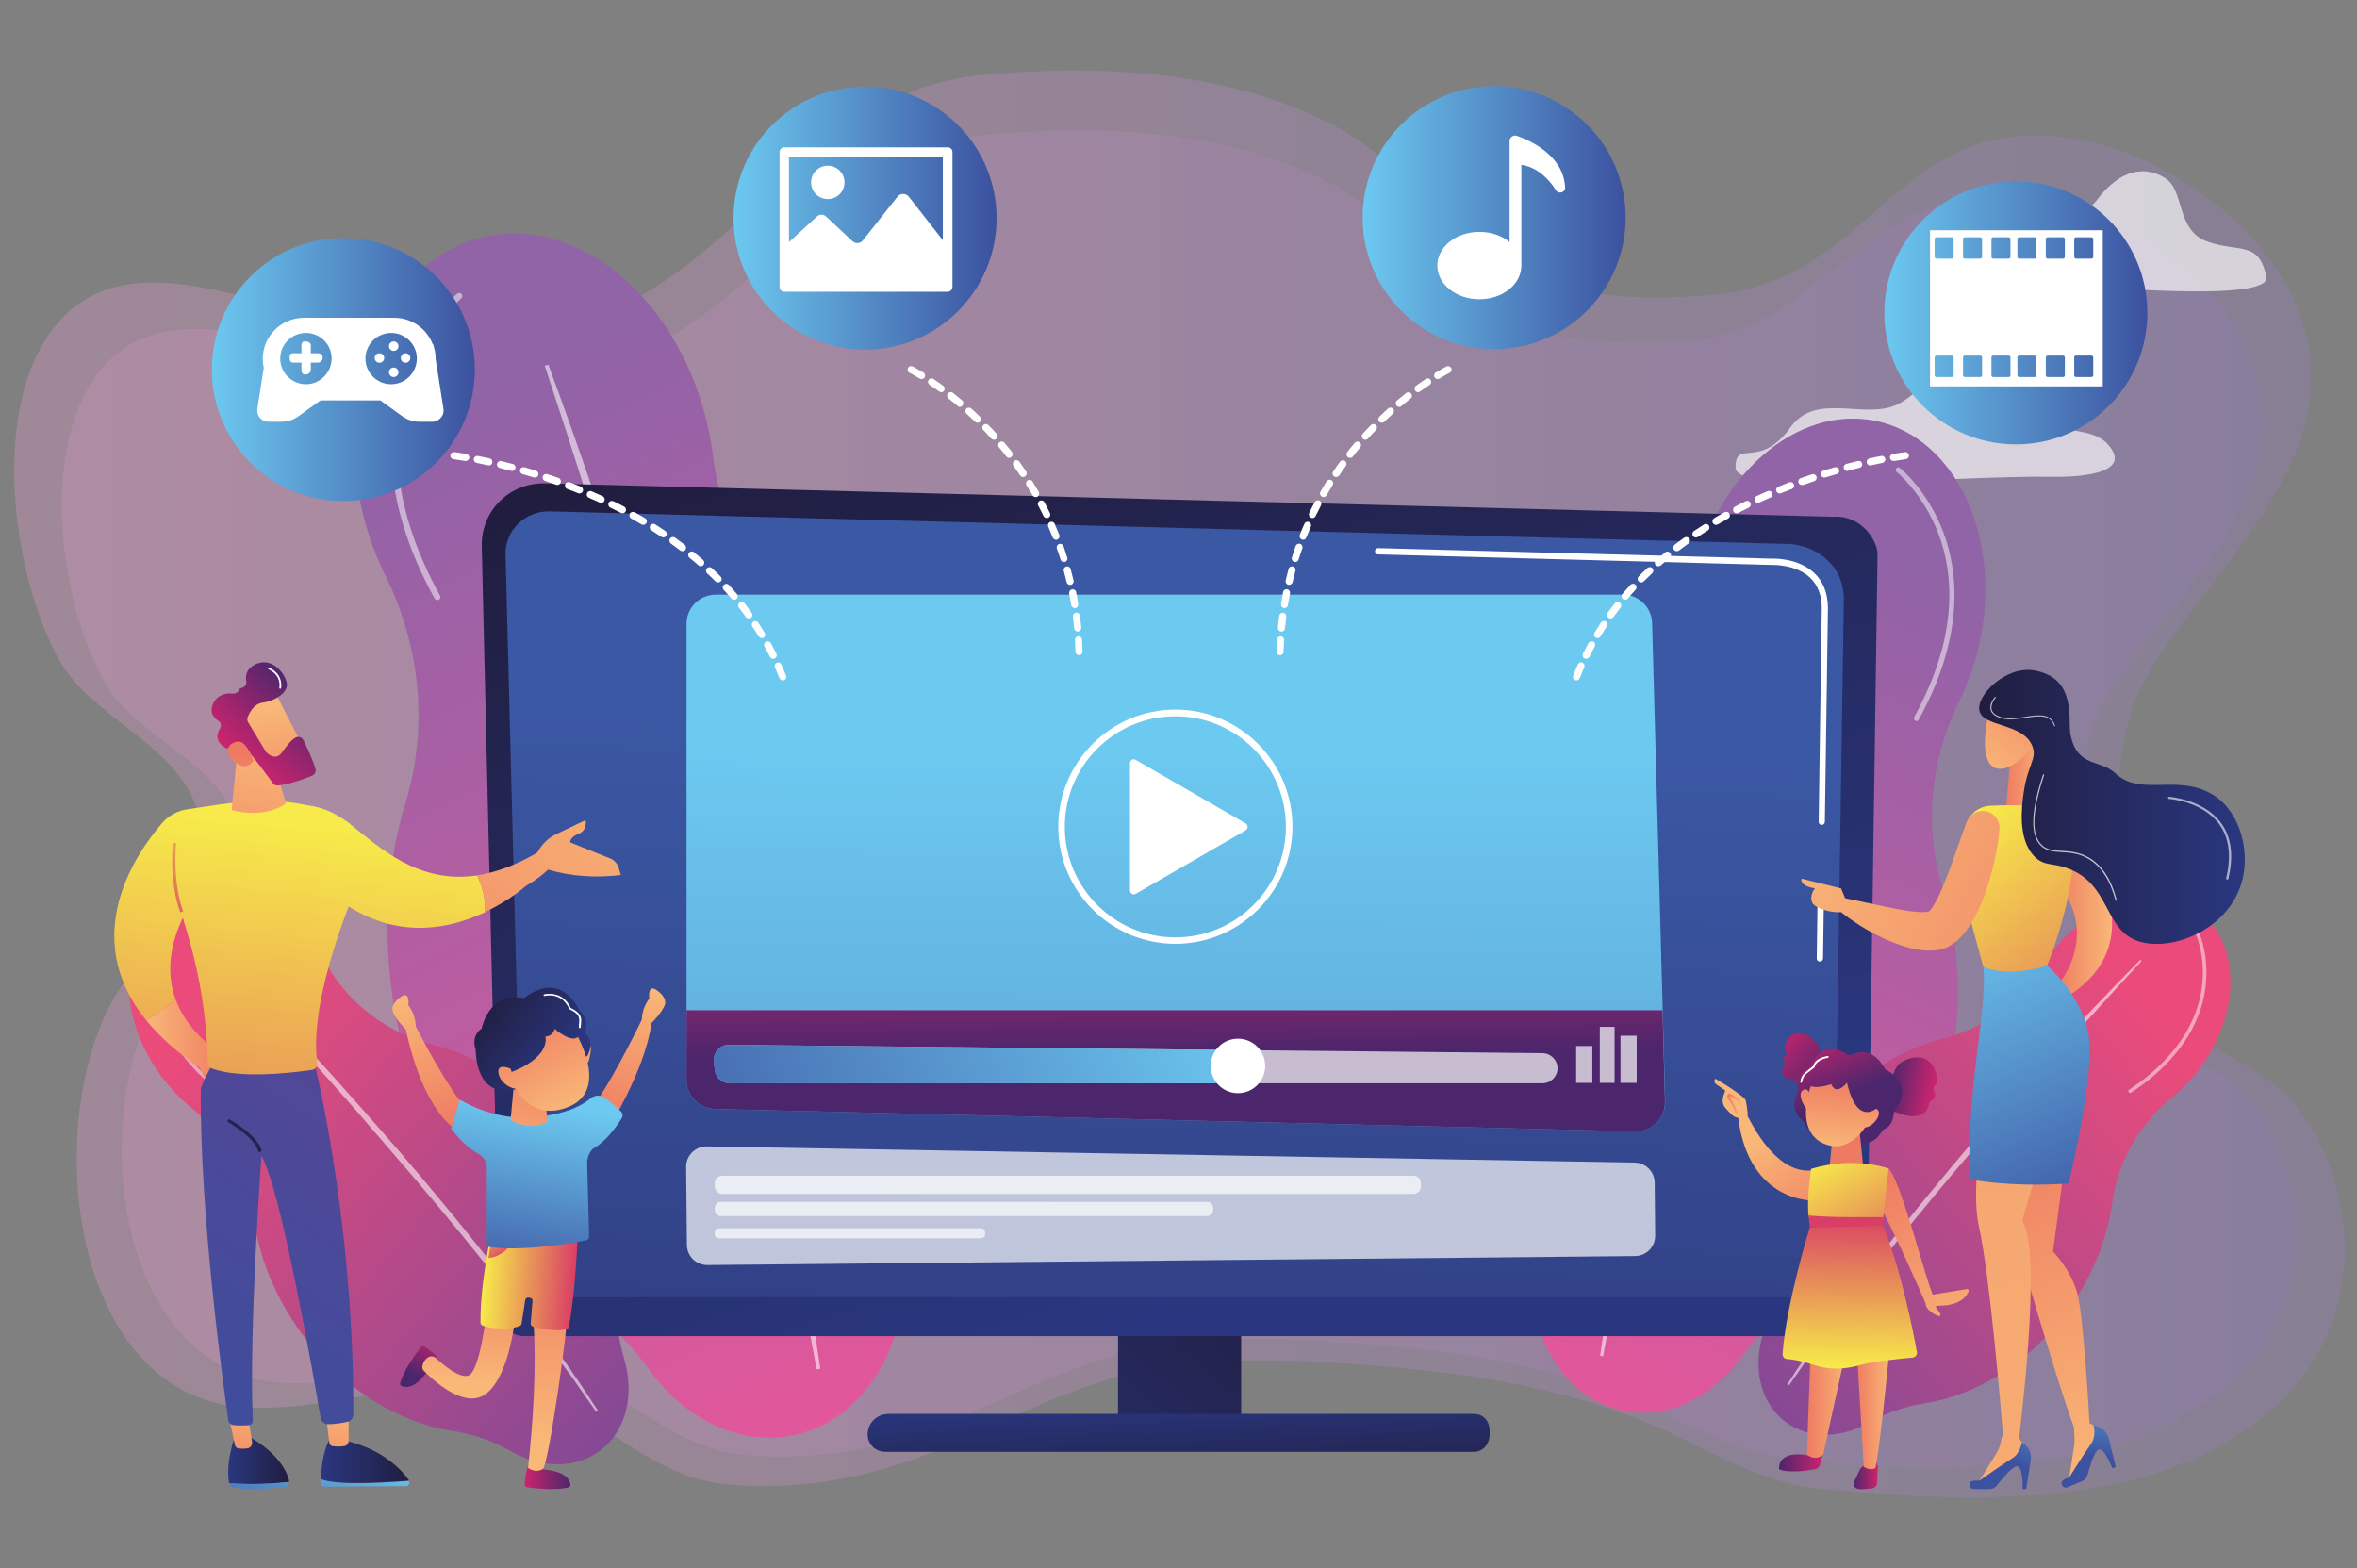 <?xml version="1.0" encoding="utf-8"?>
<!-- Generator: Adobe Illustrator 25.0.0, SVG Export Plug-In . SVG Version: 6.00 Build 0)  -->
<svg version="1.1" id="Capa_1" xmlns="http://www.w3.org/2000/svg" xmlns:xlink="http://www.w3.org/1999/xlink" x="0px" y="0px"
	 width="183.37px" height="122px" viewBox="0 0 183.37 122" style="enable-background:new 0 0 183.37 122;" xml:space="preserve">
<rect x="0" y="0" width="183.37" height="122" fill="#808080" stroke="none"/>
<style type="text/css">
	.st0{opacity:0.5;}
	.st1{fill:url(#SVGID_1_);}
	.st2{fill:#FFFFFF;}
	.st3{fill:url(#SVGID_2_);}
	.st4{opacity:0.6;}
	.st5{fill:url(#SVGID_3_);}
	.st6{fill:url(#SVGID_4_);}
	.st7{fill:url(#SVGID_5_);}
	.st8{fill:url(#SVGID_6_);}
	.st9{fill:url(#SVGID_7_);}
	.st10{fill:url(#SVGID_8_);}
	.st11{fill:url(#SVGID_9_);}
	.st12{fill:url(#SVGID_10_);}
	.st13{fill:url(#SVGID_11_);}
	.st14{fill:url(#SVGID_12_);}
	.st15{fill:url(#SVGID_13_);}
	.st16{opacity:0.6;fill:#FFFFFF;}
	.st17{fill:#DEC3DF;}
	.st18{fill:url(#SVGID_14_);}
	.st19{fill:url(#SVGID_15_);}
	.st20{fill:url(#SVGID_16_);}
	.st21{fill:url(#SVGID_17_);}
	.st22{fill:url(#SVGID_18_);}
	.st23{fill:url(#SVGID_19_);}
	.st24{fill:url(#SVGID_20_);}
	.st25{fill:url(#SVGID_21_);}
	.st26{opacity:0.76;}
	.st27{fill:url(#SVGID_22_);}
	.st28{fill:url(#SVGID_23_);}
	.st29{fill:url(#SVGID_24_);}
	.st30{opacity:0.78;fill:#FFFFFF;}
	.st31{fill:url(#SVGID_25_);}
	.st32{fill:url(#SVGID_26_);}
	.st33{fill:url(#SVGID_27_);}
	.st34{fill:url(#SVGID_28_);}
	.st35{fill:url(#SVGID_29_);}
	.st36{fill:url(#SVGID_30_);}
	.st37{fill:url(#SVGID_31_);}
	.st38{fill:url(#SVGID_32_);}
	.st39{fill:url(#SVGID_33_);}
	.st40{fill:url(#SVGID_34_);}
	.st41{fill:url(#SVGID_35_);}
	.st42{fill:url(#SVGID_36_);}
	.st43{fill:url(#SVGID_37_);}
	.st44{fill:url(#SVGID_38_);}
	.st45{fill:url(#SVGID_39_);}
	.st46{fill:url(#SVGID_40_);}
	.st47{fill:url(#SVGID_41_);}
	.st48{fill:url(#SVGID_42_);}
	.st49{fill:url(#SVGID_43_);}
	.st50{fill:url(#SVGID_44_);}
	.st51{fill:url(#SVGID_45_);}
	.st52{fill:url(#SVGID_46_);}
	.st53{fill:url(#SVGID_47_);}
	.st54{fill:url(#SVGID_48_);}
	.st55{fill:url(#SVGID_49_);}
	.st56{fill:url(#SVGID_50_);}
	.st57{fill:url(#SVGID_51_);}
	.st58{fill:url(#SVGID_52_);}
	.st59{fill:url(#SVGID_53_);}
	.st60{fill:url(#SVGID_54_);}
	.st61{fill:url(#SVGID_55_);}
	.st62{fill:url(#SVGID_56_);}
	.st63{fill:url(#SVGID_57_);}
	.st64{opacity:0.5;fill:url(#SVGID_58_);}
	.st65{fill:url(#SVGID_59_);}
	.st66{fill:url(#SVGID_60_);}
	.st67{fill:url(#SVGID_61_);}
	.st68{fill:url(#SVGID_62_);}
	.st69{fill:url(#SVGID_63_);}
	.st70{fill:url(#SVGID_64_);}
	.st71{fill:url(#SVGID_65_);}
	.st72{fill:url(#SVGID_66_);}
	.st73{fill:url(#SVGID_67_);}
	.st74{fill:url(#SVGID_68_);}
	.st75{fill:url(#SVGID_69_);}
	.st76{fill:url(#SVGID_70_);}
	.st77{fill:url(#SVGID_71_);}
	.st78{fill:url(#SVGID_72_);}
	.st79{fill:url(#SVGID_73_);}
	.st80{fill:url(#SVGID_74_);}
	.st81{fill:url(#SVGID_75_);}
	.st82{fill:url(#SVGID_76_);}
	.st83{fill:url(#SVGID_77_);}
	.st84{fill:url(#SVGID_78_);}
	.st85{fill:url(#SVGID_79_);}
	.st86{fill:url(#SVGID_80_);}
	.st87{fill:url(#SVGID_81_);}
	.st88{fill:url(#SVGID_82_);}
	.st89{fill:url(#SVGID_83_);}
	.st90{fill:url(#SVGID_84_);}
	.st91{fill:url(#SVGID_85_);}
	.st92{fill:url(#SVGID_86_);}
	.st93{fill:url(#SVGID_87_);}
	.st94{fill:url(#SVGID_88_);}
	.st95{fill:url(#SVGID_89_);}
	.st96{fill:url(#SVGID_90_);}
	.st97{fill:url(#SVGID_91_);}
	.st98{fill:url(#SVGID_92_);}
	.st99{fill:url(#SVGID_93_);}
	.st100{fill:url(#SVGID_94_);}
	.st101{fill:url(#SVGID_95_);}
	.st102{fill:url(#SVGID_96_);}
	.st103{fill:url(#SVGID_97_);}
	.st104{fill:url(#SVGID_98_);}
	.st105{fill:url(#SVGID_99_);}
	.st106{fill:url(#SVGID_100_);}
	.st107{fill:#CB96C3;}
	.st108{fill:url(#SVGID_101_);}
	.st109{fill:url(#SVGID_102_);}
	.st110{fill:url(#SVGID_103_);}
	.st111{fill:url(#SVGID_104_);}
	.st112{fill:url(#SVGID_105_);}
	.st113{fill:url(#SVGID_106_);}
	.st114{fill:url(#SVGID_107_);}
	.st115{fill:url(#SVGID_108_);}
	.st116{fill:url(#SVGID_109_);}
	.st117{fill:url(#SVGID_110_);}
	.st118{fill:url(#SVGID_111_);}
	.st119{fill:url(#SVGID_112_);}
	.st120{fill:url(#SVGID_113_);}
	.st121{fill:url(#SVGID_114_);}
	.st122{fill:url(#SVGID_115_);}
	.st123{fill:url(#SVGID_116_);}
	.st124{fill:url(#SVGID_117_);}
	.st125{fill:url(#SVGID_118_);}
	.st126{fill:url(#SVGID_119_);}
	.st127{fill:url(#SVGID_120_);}
	.st128{opacity:0.53;fill:#FFFFFF;}
	.st129{fill:url(#SVGID_121_);}
	.st130{opacity:0.75;fill:#FBE0E5;}
	.st131{fill:#ECD2D8;}
	.st132{fill:none;stroke:#E1BFC8;stroke-width:2;stroke-linecap:round;stroke-linejoin:round;}
	.st133{fill:none;stroke:#E1BFC8;stroke-width:2;stroke-linecap:round;stroke-linejoin:round;stroke-dasharray:0,3.958;}
	.st134{fill:none;stroke:#E1BFC8;stroke-width:2;stroke-linecap:round;stroke-linejoin:round;stroke-dasharray:0,3.977;}
	.st135{fill:#324D9C;}
	.st136{fill:#1D3D91;}
	.st137{fill:#F6DADD;}
	.st138{fill:#E9C7CB;}
	.st139{fill:#D48A0A;}
	.st140{fill:#F2927C;}
	.st141{fill:#EB836C;}
	.st142{fill:#F4F2F1;}
	.st143{fill:#FBB916;}
	.st144{fill:#F6A318;}
	.st145{fill:#FEC708;}
	.st146{fill:#F5B301;}
	.st147{fill:#232020;}
	.st148{fill:#020203;}
	.st149{fill:#3C73B9;}
	.st150{fill:#366BB3;}
	.st151{fill:#FFD504;}
	.st152{fill:#FBB911;}
	.st153{fill:#FFDB2A;}
	.st154{fill:#E8F2FA;}
	.st155{fill:#C9DEF4;}
	.st156{fill:#DDE9F8;}
	.st157{fill:#F28F35;}
	.st158{fill:#ACC0E4;}
	.st159{fill:#FFF7EF;}
	.st160{fill:#FDDCC3;}
	.st161{fill:#F7AD76;}
	.st162{fill:#1F3865;}
	.st163{fill:#264790;}
	.st164{fill:#F39153;}
	.st165{fill:#91B0DD;}
	.st166{fill:#EE751B;}
	.st167{fill:#20396F;}
	.st168{fill:#EEC09D;}
	.st169{fill:#EF7A3E;}
	.st170{fill:#6896CF;}
	.st171{fill:#4880C1;}
	.st172{fill:#FDDBBA;}
	.st173{fill:#144179;}
	.st174{fill:#EE761C;}
	.st175{fill:#F39254;}
	.st176{fill:#2A3967;}
	.st177{fill:#ACCAEB;}
	.st178{fill:#EA5A21;}
	.st179{fill:#F07F26;}
	.st180{fill:#9FC6EA;}
	.st181{fill:#E0EFFB;}
	.st182{fill:#183F73;}
	.st183{fill:#F59E60;}
	.st184{fill:#1A3760;}
	.st185{fill:#0F4E88;}
	.st186{fill:#AFCCED;}
	.st187{fill:#2D3555;}
	.st188{opacity:0.7;}
	.st189{opacity:0.5;fill:url(#SVGID_122_);}
	.st190{opacity:0.5;fill:url(#SVGID_123_);}
	.st191{opacity:0.65;fill:#FFFFFF;}
	.st192{fill:url(#SVGID_124_);}
	.st193{opacity:0.57;fill:#FFFFFF;}
	.st194{fill:url(#SVGID_125_);}
	.st195{fill:url(#SVGID_126_);}
	.st196{opacity:0.5;fill:#FFFFFF;}
	.st197{fill:url(#SVGID_127_);}
	.st198{fill:url(#SVGID_128_);}
	.st199{fill:url(#SVGID_129_);}
	.st200{fill:url(#SVGID_130_);}
	.st201{fill:url(#SVGID_131_);}
	.st202{fill:url(#SVGID_132_);}
	.st203{fill:url(#SVGID_133_);}
	.st204{fill:url(#SVGID_134_);}
	.st205{fill:url(#SVGID_135_);}
	.st206{fill:url(#SVGID_136_);}
	.st207{opacity:0.69;fill:#FFFFFF;}
	.st208{fill:url(#SVGID_137_);}
	.st209{fill:url(#SVGID_138_);}
	.st210{fill:url(#SVGID_139_);}
	.st211{fill:url(#SVGID_140_);}
	.st212{fill:url(#SVGID_141_);}
	.st213{fill:url(#SVGID_142_);}
	.st214{fill:url(#SVGID_143_);}
	.st215{fill:url(#SVGID_144_);}
	.st216{fill:url(#SVGID_145_);}
	.st217{fill:url(#SVGID_146_);}
	.st218{fill:url(#SVGID_147_);}
	.st219{fill:url(#SVGID_148_);}
	.st220{fill:url(#SVGID_149_);}
	.st221{fill:url(#SVGID_150_);}
	.st222{fill:url(#SVGID_151_);}
	.st223{opacity:0.72;fill:#FFFFFF;}
	.st224{fill:url(#SVGID_152_);}
	.st225{fill:url(#SVGID_153_);}
	.st226{fill:url(#SVGID_154_);}
	.st227{fill:url(#SVGID_155_);}
	.st228{fill:url(#SVGID_156_);}
	.st229{fill:url(#SVGID_157_);}
	.st230{fill:url(#SVGID_158_);}
	.st231{fill:url(#SVGID_159_);}
	.st232{fill:url(#SVGID_160_);}
	.st233{fill:url(#SVGID_161_);}
	.st234{fill:url(#SVGID_162_);}
	.st235{fill:url(#SVGID_163_);}
	.st236{fill:url(#SVGID_164_);}
	.st237{fill:url(#SVGID_165_);}
	.st238{fill:url(#SVGID_166_);}
	.st239{fill:url(#SVGID_167_);}
	.st240{fill:url(#SVGID_168_);}
	.st241{fill:url(#SVGID_169_);}
	.st242{fill-rule:evenodd;clip-rule:evenodd;fill:url(#SVGID_170_);}
	.st243{fill-rule:evenodd;clip-rule:evenodd;fill:url(#SVGID_171_);}
	.st244{fill-rule:evenodd;clip-rule:evenodd;fill:url(#SVGID_172_);}
	.st245{fill-rule:evenodd;clip-rule:evenodd;fill:url(#SVGID_173_);}
	.st246{fill-rule:evenodd;clip-rule:evenodd;fill:url(#SVGID_174_);}
	.st247{fill-rule:evenodd;clip-rule:evenodd;fill:url(#SVGID_175_);}
	.st248{fill-rule:evenodd;clip-rule:evenodd;fill:url(#SVGID_176_);}
	.st249{fill-rule:evenodd;clip-rule:evenodd;fill:url(#SVGID_177_);}
	.st250{fill-rule:evenodd;clip-rule:evenodd;fill:url(#SVGID_178_);}
	.st251{fill-rule:evenodd;clip-rule:evenodd;fill:url(#SVGID_179_);}
	.st252{fill-rule:evenodd;clip-rule:evenodd;fill:url(#SVGID_180_);}
	.st253{fill-rule:evenodd;clip-rule:evenodd;fill:url(#SVGID_181_);}
	.st254{fill-rule:evenodd;clip-rule:evenodd;fill:url(#SVGID_182_);}
	.st255{fill-rule:evenodd;clip-rule:evenodd;fill:url(#SVGID_183_);}
	.st256{fill-rule:evenodd;clip-rule:evenodd;fill:url(#SVGID_184_);}
	.st257{fill-rule:evenodd;clip-rule:evenodd;fill:url(#SVGID_185_);}
	.st258{fill-rule:evenodd;clip-rule:evenodd;fill:url(#SVGID_186_);}
	.st259{fill:url(#SVGID_187_);}
	.st260{fill:url(#SVGID_188_);}
	.st261{fill:url(#SVGID_189_);}
	.st262{fill-rule:evenodd;clip-rule:evenodd;fill:url(#SVGID_190_);}
	.st263{fill-rule:evenodd;clip-rule:evenodd;fill:url(#SVGID_191_);}
	.st264{fill-rule:evenodd;clip-rule:evenodd;fill:url(#SVGID_192_);}
	.st265{fill-rule:evenodd;clip-rule:evenodd;fill:url(#SVGID_193_);}
	.st266{fill-rule:evenodd;clip-rule:evenodd;fill:url(#SVGID_194_);}
	.st267{fill-rule:evenodd;clip-rule:evenodd;fill:url(#SVGID_195_);}
	.st268{fill-rule:evenodd;clip-rule:evenodd;fill:url(#SVGID_196_);}
	.st269{fill-rule:evenodd;clip-rule:evenodd;fill:url(#SVGID_197_);}
	.st270{fill-rule:evenodd;clip-rule:evenodd;fill:url(#SVGID_198_);}
	.st271{fill-rule:evenodd;clip-rule:evenodd;fill:url(#SVGID_199_);}
	.st272{fill-rule:evenodd;clip-rule:evenodd;fill:url(#SVGID_200_);}
	.st273{fill-rule:evenodd;clip-rule:evenodd;fill:url(#SVGID_201_);}
	.st274{fill-rule:evenodd;clip-rule:evenodd;fill:url(#SVGID_202_);}
	.st275{fill-rule:evenodd;clip-rule:evenodd;fill:url(#SVGID_203_);}
	.st276{fill-rule:evenodd;clip-rule:evenodd;fill:url(#SVGID_204_);}
	.st277{fill-rule:evenodd;clip-rule:evenodd;fill:url(#SVGID_205_);}
</style>
<g>
	<g class="st188">
		
			<linearGradient id="SVGID_1_" gradientUnits="userSpaceOnUse" x1="-799.969" y1="61" x2="-618.655" y2="61" gradientTransform="matrix(-1 0 0 1 -617.542 0)">
			<stop  offset="0" style="stop-color:#937DB9"/>
			<stop  offset="1" style="stop-color:#DA99C4"/>
		</linearGradient>
		<path style="opacity:0.5;fill:url(#SVGID_1_);" d="M166.69,53.21c4.74-8.64,15.19-16.34,12.73-27.15
			c-2.32-10.2-18.13-19.63-28.19-13.66c-6.4,3.81-9.29,9.57-17.48,10.47c-6.27,0.69-14.39,0.3-19.34-3.95
			c-3.81-3.27-6.2-6.9-10.91-9.3c-8.16-4.16-18-4.62-27.05-3.79c-13.17,1.2-18.41,14.47-29.82,18.66
			C39.64,27.05,31.67,26,24.55,24.5c-6.6-1.39-15.44-5.45-20.46,1.12c-4.82,6.3-3.16,19.06,0.46,25.62
			c2.47,4.49,8.41,6.26,10.54,11.06c2.18,4.92-1.24,9.39-4.56,13.02c-7.63,8.34-6.3,33.38,8.65,34.17
			c7.15,0.38,14.32-3.08,21.45-1.36c5.84,1.41,9.62,6.73,15.8,7.33c5.87,0.57,11.53-0.55,16.87-2.81c6.05-2.56,11.71-5.77,18.43-6.5
			c6.36-0.69,13.31-0.16,19.66,0.52c5.39,0.59,10.71,1.71,15.75,3.61c4.78,1.8,9.27,5.05,14.49,5.54
			c12.16,1.14,27.94,1.94,36.73-7.79c5.42-6.01,5.19-15.1,0.67-21.51c-2.72-3.86-8.16-4.79-10.62-8.25
			C164.51,72.8,163.42,59.18,166.69,53.21z"/>
		
			<linearGradient id="SVGID_2_" gradientUnits="userSpaceOnUse" x1="-796.214" y1="62.132" x2="-622.352" y2="62.132" gradientTransform="matrix(-1 0 0 1 -617.542 0)">
			<stop  offset="0" style="stop-color:#937DB9"/>
			<stop  offset="1" style="stop-color:#DA99C4"/>
		</linearGradient>
		<path style="opacity:0.5;fill:url(#SVGID_2_);" d="M163.58,54.84c3.67-6.54,10.59-11.92,12.18-19.38
			c1.49-6.99-2.85-13.16-9.01-16.91c-5.82-3.55-12.29-4.72-18.58-1.46c-5.69,2.95-9.2,8.58-16.18,9.33
			c-6.01,0.65-13.79,0.28-18.54-3.7c-3.65-3.06-5.94-6.46-10.46-8.71c-7.83-3.9-17.26-4.32-25.94-3.55
			C64.42,11.57,59.4,24.01,48.46,27.93c-6.71,2.4-14.34,1.41-21.17,0.01c-6.33-1.3-14.8-5.1-19.62,1.05
			C3.05,34.9,4.64,46.84,8.11,53c2.37,4.21,8.06,5.86,10.11,10.37c2.09,4.61-1.19,8.8-4.37,12.2c-7.32,7.82-6.04,31.27,8.29,32.01
			c6.86,0.35,13.74-2.88,20.56-1.27c5.6,1.32,9.23,6.31,15.15,6.87c5.63,0.53,11.06-0.51,16.17-2.63c5.8-2.4,11.23-5.41,17.67-6.09
			c6.1-0.64,12.77-0.15,18.85,0.49c5.17,0.55,10.27,1.6,15.11,3.39c4.58,1.69,8.89,4.73,13.9,5.19c11.66,1.07,26.8,1.82,35.22-7.3
			c5.2-5.63,4.98-14.15,0.64-20.15c-2.61-3.62-7.83-4.49-10.18-7.73C161.49,73.19,160.45,60.43,163.58,54.84z"/>
	</g>
	<g>
		<path class="st191" d="M176.32,21.53c-0.6-2.83-2.08-1.86-4.57-2.73c-2.49-0.87-1.76-3.98-3.3-4.94
			c-2.06-1.28-3.95-0.09-5.23,1.59c-2.13,2.79-3.58,0.52-6.13,1.65c-1.46,0.65-0.84,1.56-2.81,1.92c-1.38,0.26-2.87-0.35-4.23,0.02
			c-1.01,0.27-1.73,0.75-1.96,1.72c0.28,0.13,0.58,0.25,0.88,0.36c3.8,1.37,8.99,0.91,12.83,1.11
			C163.11,22.3,176.75,23.54,176.32,21.53z"/>
		<path class="st191" d="M155.38,30.36c-1-1.22-2.5-1.73-3.96-1.36c-1.6,0.4-2.5,1.92-3.98,2.54c-2.59,1.06-6.18-1.04-8.15,1.71
			c-2.41,3.36-4.27,0.84-4.27,3.12c0,2.28,16.64,0.6,24.84,0.72c1.19,0.02,6.33-0.07,4.12-2.53c-0.69-0.76-1.67-0.89-2.59-1.07
			c-1.19-0.23-4.03-0.36-4.9-1.29c-0.47-0.5-0.64-1.22-1.06-1.75C155.41,30.41,155.39,30.39,155.38,30.36z"/>
	</g>
	<g>
		<g>
			<g>
				
					<linearGradient id="SVGID_3_" gradientUnits="userSpaceOnUse" x1="909.908" y1="124.946" x2="888.16" y2="39.705" gradientTransform="matrix(0.979 -0.206 0.205 0.976 -844.502 177.275)">
					<stop  offset="0" style="stop-color:#E7569A"/>
					<stop  offset="1" style="stop-color:#9163A7"/>
				</linearGradient>
				<path class="st5" d="M75.69,70.42c-1.73-8.23-5.98-15.08-11.4-19.41c-4.84-3.87-8.05-9.45-8.83-15.59
					c-0.08-0.65-0.19-1.3-0.33-1.95c-2.08-9.89-9.83-16.64-17.3-15.07c-7.48,1.57-11.86,10.86-9.78,20.76
					c0.42,2.02,1.09,3.91,1.94,5.63c2.71,5.47,3.35,11.77,1.57,17.61c-1.6,5.22-1.91,11.25-0.61,17.42
					c1.93,9.2,7.02,16.68,13.37,20.83c2.4,1.57,4.51,3.57,6.18,5.89c2.79,3.86,7.05,5.98,11.25,5.1c4.53-0.95,7.72-5.13,8.44-10.31
					c0.41-2.93,1.39-5.75,2.79-8.36C76.26,86.8,77.44,78.73,75.69,70.42z"/>
				<path class="st193" d="M42.66,28.37c2.35,6.33,4.5,12.74,6.57,19.16c0.52,1.61,1.01,3.22,1.51,4.83l0.75,2.42l0.73,2.43
					c0.48,1.62,0.98,3.23,1.44,4.86l1.38,4.87c0.88,3.26,1.79,6.51,2.61,9.79c0.41,1.64,0.86,3.27,1.24,4.91l1.16,4.93
					c1.48,6.59,2.8,13.22,3.77,19.91l-0.29,0.04l-0.92-4.97l-0.23-1.24l-0.26-1.24l-0.52-2.47l-0.52-2.48
					c-0.17-0.83-0.37-1.64-0.56-2.47c-0.38-1.64-0.75-3.29-1.14-4.93c-1.61-6.55-3.3-13.08-5.13-19.57
					c-0.94-3.24-1.85-6.49-2.81-9.72l-0.71-2.43l-0.73-2.42c-0.49-1.61-0.98-3.23-1.48-4.84c-0.98-3.23-1.99-6.45-3.02-9.66
					c-1.02-3.22-2.06-6.43-3.12-9.63L42.66,28.37z"/>
				<g class="st0">
					<path class="st2" d="M33.98,46.68c-0.07-0.01-0.13-0.06-0.17-0.12c-4.41-8-3.7-14.02-2.33-17.66c1.49-3.96,4-5.98,4.1-6.06
						c0.11-0.08,0.26-0.07,0.34,0.04c0.08,0.11,0.07,0.26-0.04,0.34c-0.03,0.02-2.52,2.04-3.96,5.88c-1.33,3.54-2.01,9.4,2.31,17.23
						c0.07,0.12,0.02,0.27-0.1,0.33C34.09,46.68,34.03,46.69,33.98,46.68z"/>
				</g>
			</g>
			<g>
				
					<linearGradient id="SVGID_4_" gradientUnits="userSpaceOnUse" x1="1469.935" y1="-5137.541" x2="1457.741" y2="-5185.335" gradientTransform="matrix(0.804 -0.594 0.594 0.804 1921.593 5116.787)">
					<stop  offset="0" style="stop-color:#7C4997"/>
					<stop  offset="1" style="stop-color:#EA4B7B"/>
				</linearGradient>
				<path class="st6" d="M44.13,88.56c-2.81-3.8-6.58-6.31-10.36-7.26c-3.38-0.85-6.32-2.95-8.15-5.91
					c-0.19-0.31-0.4-0.62-0.62-0.92c-3.38-4.57-8.91-6.21-12.35-3.67c-3.45,2.55-3.5,8.31-0.13,12.88c0.69,0.93,1.47,1.75,2.3,2.43
					c2.66,2.17,4.46,5.23,4.92,8.63c0.41,3.04,1.66,6.19,3.76,9.04c3.14,4.25,7.48,6.89,11.69,7.53c1.59,0.24,3.13,0.77,4.53,1.57
					c2.33,1.32,4.99,1.42,6.93-0.01c2.09-1.54,2.74-4.42,1.89-7.24c-0.48-1.59-0.64-3.26-0.54-4.92
					C48.25,96.8,46.96,92.4,44.13,88.56z"/>
				<path class="st193" d="M17.44,74.77c2.68,2.69,5.27,5.46,7.84,8.26c0.64,0.7,1.27,1.41,1.9,2.12l0.95,1.06l0.94,1.07
					c0.62,0.72,1.26,1.42,1.87,2.14l1.85,2.17c1.21,1.46,2.44,2.91,3.62,4.39c0.59,0.74,1.2,1.47,1.78,2.22l1.75,2.25
					c2.3,3.02,4.52,6.1,6.58,9.29l-0.14,0.09l-1.63-2.33l-0.41-0.58l-0.42-0.57l-0.85-1.14l-0.84-1.14
					c-0.28-0.38-0.57-0.75-0.86-1.13c-0.58-0.75-1.15-1.51-1.73-2.25c-2.35-2.97-4.74-5.91-7.2-8.8c-1.24-1.44-2.46-2.88-3.71-4.31
					L27.8,86.5l-0.94-1.07c-0.63-0.71-1.25-1.42-1.89-2.13c-1.26-1.42-2.52-2.83-3.8-4.23c-1.27-1.41-2.56-2.8-3.84-4.19
					L17.44,74.77z"/>
				<g class="st0">
					<path class="st2" d="M18.32,85.75c-0.04,0.01-0.09,0.01-0.12-0.02c-4.56-3.02-5.86-6.42-6.14-8.73
						c-0.31-2.51,0.46-4.28,0.49-4.36c0.03-0.07,0.12-0.11,0.19-0.07c0.07,0.03,0.11,0.12,0.07,0.19c-0.01,0.02-0.77,1.78-0.47,4.22
						c0.28,2.25,1.55,5.55,6.01,8.51c0.07,0.04,0.09,0.14,0.04,0.2C18.38,85.72,18.35,85.74,18.32,85.75z"/>
				</g>
			</g>
		</g>
		<g>
			<g>
				
					<linearGradient id="SVGID_5_" gradientUnits="userSpaceOnUse" x1="1308.534" y1="206.842" x2="1290.579" y2="136.462" gradientTransform="matrix(-0.979 -0.206 -0.205 0.976 1441.062 177.275)">
					<stop  offset="0" style="stop-color:#E7569A"/>
					<stop  offset="1" style="stop-color:#9163A7"/>
				</linearGradient>
				<path class="st7" d="M114.7,75.69c1.43-6.79,4.94-12.45,9.41-16.02c4-3.19,6.65-7.8,7.29-12.87c0.07-0.53,0.16-1.07,0.27-1.61
					c1.72-8.17,8.11-13.74,14.29-12.44c6.17,1.3,9.79,8.97,8.07,17.14c-0.35,1.67-0.9,3.23-1.6,4.65
					c-2.24,4.52-2.77,9.72-1.29,14.54c1.32,4.31,1.58,9.29,0.51,14.38c-1.6,7.59-5.8,13.77-11.04,17.2c-1.98,1.3-3.72,2.95-5.1,4.87
					c-2.3,3.19-5.82,4.94-9.28,4.21c-3.74-0.79-6.37-4.24-6.97-8.52c-0.34-2.42-1.15-4.75-2.3-6.9
					C114.23,89.22,113.25,82.56,114.7,75.69z"/>
				<path class="st193" d="M141.97,40.98c-1.94,5.23-3.71,10.52-5.43,15.82c-0.43,1.33-0.84,2.66-1.25,3.99l-0.62,2l-0.6,2
					c-0.4,1.34-0.81,2.67-1.19,4.01l-1.14,4.02c-0.73,2.69-1.48,5.38-2.16,8.08c-0.34,1.35-0.71,2.7-1.02,4.06l-0.96,4.07
					c-1.22,5.44-2.31,10.92-3.12,16.44l0.24,0.04l0.76-4.11l0.19-1.03l0.21-1.02l0.43-2.04l0.43-2.04c0.14-0.68,0.31-1.36,0.46-2.04
					c0.31-1.36,0.62-2.71,0.94-4.07c1.33-5.41,2.73-10.8,4.24-16.16c0.78-2.67,1.53-5.36,2.32-8.03l0.59-2l0.61-2
					c0.4-1.33,0.81-2.67,1.22-3.99c0.81-2.66,1.64-5.32,2.5-7.97c0.84-2.66,1.7-5.31,2.57-7.95L141.97,40.98z"/>
				<path class="st196" d="M149.13,56.09c0.06-0.01,0.11-0.05,0.14-0.1c3.64-6.61,3.05-11.58,1.92-14.58
					c-1.23-3.27-3.3-4.94-3.39-5.01c-0.09-0.07-0.21-0.06-0.28,0.03c-0.07,0.09-0.06,0.21,0.03,0.28c0.02,0.02,2.08,1.68,3.27,4.85
					c1.1,2.92,1.66,7.76-1.9,14.22c-0.05,0.1-0.02,0.22,0.08,0.28C149.04,56.1,149.09,56.1,149.13,56.09z"/>
			</g>
			<g>
				
					<linearGradient id="SVGID_6_" gradientUnits="userSpaceOnUse" x1="434.089" y1="-5905.231" x2="422.578" y2="-5950.351" gradientTransform="matrix(-0.804 -0.594 -0.594 0.804 -3025.033 5116.787)">
					<stop  offset="0" style="stop-color:#7C4997"/>
					<stop  offset="1" style="stop-color:#EA4B7B"/>
				</linearGradient>
				<path class="st8" d="M141.32,87.67c2.65-3.59,6.21-5.96,9.78-6.85c3.19-0.8,5.97-2.79,7.7-5.58c0.18-0.29,0.38-0.58,0.59-0.87
					c3.19-4.31,8.41-5.87,11.66-3.46c3.25,2.4,3.31,7.85,0.12,12.16c-0.65,0.88-1.39,1.65-2.18,2.29c-2.51,2.04-4.21,4.94-4.65,8.15
					c-0.39,2.87-1.57,5.85-3.55,8.54c-2.96,4.01-7.07,6.5-11.04,7.11c-1.5,0.23-2.96,0.73-4.28,1.48c-2.2,1.25-4.71,1.34-6.54-0.01
					c-1.97-1.46-2.58-4.17-1.78-6.83c0.45-1.5,0.6-3.08,0.51-4.65C137.43,95.45,138.65,91.3,141.32,87.67z"/>
				<path class="st193" d="M166.52,74.66c-2.53,2.54-4.98,5.15-7.4,7.8c-0.61,0.66-1.2,1.33-1.8,2l-0.9,1l-0.89,1.01
					c-0.59,0.68-1.19,1.34-1.77,2.02l-1.74,2.05c-1.14,1.38-2.3,2.75-3.42,4.15c-0.56,0.7-1.13,1.39-1.68,2.1l-1.65,2.12
					c-2.17,2.85-4.27,5.76-6.22,8.77l0.13,0.09l1.54-2.2l0.38-0.55l0.4-0.54l0.8-1.08l0.8-1.08c0.26-0.36,0.54-0.71,0.81-1.07
					c0.55-0.71,1.09-1.42,1.64-2.13c2.22-2.81,4.48-5.58,6.79-8.31c1.17-1.36,2.32-2.72,3.5-4.07l0.88-1.01l0.89-1.01
					c0.59-0.67,1.18-1.34,1.78-2.01c1.19-1.34,2.38-2.67,3.59-3.99c1.2-1.33,2.41-2.65,3.63-3.96L166.52,74.66z"/>
				<path class="st196" d="M165.68,85.02c0.04,0.01,0.08,0.01,0.12-0.02c4.31-2.85,5.53-6.06,5.79-8.24
					c0.29-2.37-0.44-4.04-0.47-4.11c-0.03-0.07-0.11-0.1-0.18-0.07c-0.07,0.03-0.1,0.11-0.07,0.18c0.01,0.02,0.73,1.68,0.44,3.98
					c-0.26,2.12-1.46,5.24-5.67,8.03c-0.06,0.04-0.08,0.13-0.04,0.19C165.63,84.99,165.65,85.01,165.68,85.02z"/>
			</g>
		</g>
	</g>
	<g>
		<linearGradient id="SVGID_7_" gradientUnits="userSpaceOnUse" x1="75.422" y1="126.454" x2="99.863" y2="97.154">
			<stop  offset="0" style="stop-color:#2A3780"/>
			<stop  offset="1" style="stop-color:#201D3F"/>
		</linearGradient>
		<rect x="86.98" y="102.07" class="st9" width="9.58" height="9.58"/>
		<g>
			
				<linearGradient id="SVGID_8_" gradientUnits="userSpaceOnUse" x1="-1549.179" y1="99.411" x2="-1524.961" y2="26.759" gradientTransform="matrix(-1 0 0 1 -1447.764 0)">
				<stop  offset="0" style="stop-color:#2A3780"/>
				<stop  offset="1" style="stop-color:#201D3F"/>
			</linearGradient>
			<path class="st10" d="M38.88,102.05c0,1.04,0.85,1.89,1.9,1.89h102.54c1.04,0,1.9-0.85,1.9-1.89l0.85-58.93
				c0-1.04-1.23-3.08-3.48-2.92L42.38,37.6c-1.31-0.03-2.57,0.47-3.5,1.39c-0.93,0.92-1.43,2.19-1.4,3.49L38.88,102.05z"/>
			<linearGradient id="SVGID_9_" gradientUnits="userSpaceOnUse" x1="91.565" y1="57.109" x2="88.25" y2="136.672">
				<stop  offset="0" style="stop-color:#3B58A4"/>
				<stop  offset="0.996" style="stop-color:#2A3071"/>
			</linearGradient>
			<path class="st11" d="M40.76,99.15c0,0.97,0.81,1.76,1.79,1.76h98.3c0.99,0,1.79-0.79,1.79-1.76l0.81-52.6
				c-0.09-3.17-2.92-4.3-4.63-4.24l-96.05-2.53c-0.92-0.02-1.81,0.32-2.46,0.96c-0.65,0.64-1.01,1.51-0.98,2.42L40.76,99.15z"/>
			<g>
				<path class="st2" d="M141.58,74.8C141.58,74.8,141.57,74.8,141.58,74.8c-0.14,0-0.25-0.11-0.24-0.25l0.06-4.34
					c0-0.13,0.11-0.23,0.25-0.24c0.13,0,0.24,0.11,0.24,0.25l-0.06,4.34C141.82,74.69,141.71,74.8,141.58,74.8z"/>
				<path class="st2" d="M141.73,64.17C141.73,64.17,141.73,64.17,141.73,64.17c-0.14,0-0.25-0.11-0.24-0.25l0.24-16.62
					c0-0.99-0.31-1.79-0.9-2.35c-1.1-1.05-2.85-1-2.92-1l-30.7-0.82c-0.13,0-0.24-0.12-0.24-0.25c0-0.13,0.11-0.24,0.24-0.24
					c0,0,0,0,0.01,0l30.68,0.82c0.19-0.01,2.03-0.04,3.26,1.13c0.69,0.66,1.04,1.57,1.05,2.7l-0.24,16.62
					C141.97,64.06,141.87,64.17,141.73,64.17z"/>
			</g>
		</g>
		<linearGradient id="SVGID_10_" gradientUnits="userSpaceOnUse" x1="91.574" y1="108.534" x2="91.935" y2="116.823">
			<stop  offset="0" style="stop-color:#2A3780"/>
			<stop  offset="1" style="stop-color:#201D3F"/>
		</linearGradient>
		<path class="st12" d="M114.65,109.99H69.13c-0.9,0-1.63,0.7-1.63,1.6c0,0.76,0.62,1.35,1.38,1.35h45.77
			c0.76,0,1.24-0.62,1.24-1.38v-0.24C115.89,110.55,115.42,109.99,114.65,109.99z"/>
	</g>
	<g>
		<linearGradient id="SVGID_11_" gradientUnits="userSpaceOnUse" x1="106.009" y1="16.932" x2="126.469" y2="16.932">
			<stop  offset="0" style="stop-color:#6CC9F0"/>
			<stop  offset="1" style="stop-color:#3C519F"/>
		</linearGradient>
		<circle class="st13" cx="116.24" cy="16.93" r="10.23"/>
		<path class="st2" d="M118.02,10.57c-0.28-0.1-0.58,0.11-0.58,0.41v0.62v1.21v6.02c-0.59-0.49-1.42-0.79-2.35-0.79
			c-1.81,0-3.27,1.17-3.27,2.62c0,1.45,1.47,2.62,3.27,2.62c1.81,0,3.27-1.17,3.27-2.62c0-0.01,0-0.02,0-0.04h0v-7.8
			c1.3,0.2,2.18,1.18,2.69,1.98c0.22,0.34,0.74,0.17,0.71-0.23C121.64,12.14,119.17,10.98,118.02,10.57z"/>
	</g>
	<g>
		<g>
			<linearGradient id="SVGID_12_" gradientUnits="userSpaceOnUse" x1="57.071" y1="16.969" x2="77.532" y2="16.969">
				<stop  offset="0" style="stop-color:#6CC9F0"/>
				<stop  offset="1" style="stop-color:#3C519F"/>
			</linearGradient>
			<circle class="st14" cx="67.3" cy="16.97" r="10.23"/>
		</g>
		<g>
			<g>
				<path class="st2" d="M74.09,22.33c0,0.2-0.16,0.37-0.37,0.37H61.02c-0.2,0-0.37-0.16-0.37-0.37v-10.5c0-0.2,0.16-0.37,0.37-0.37
					h12.71c0.2,0,0.37,0.16,0.37,0.37V22.33z M61.38,21.96h11.97V12.2H61.38V21.96z"/>
			</g>
			<g>
				<path class="st2" d="M70.7,15.3c-0.1-0.13-0.27-0.21-0.44-0.21c-0.17,0-0.33,0.07-0.43,0.2l-2.71,3.42
					c-0.09,0.12-0.23,0.19-0.38,0.2c-0.15,0.01-0.3-0.04-0.41-0.14l-2.07-1.93c-0.2-0.19-0.49-0.19-0.69-0.01l-2.55,2.34v3.15h12.71
					v-3.15L70.7,15.3z"/>
			</g>
			<g>
				<circle class="st2" cx="64.4" cy="14.19" r="1.3"/>
			</g>
		</g>
	</g>
	<g>
		<linearGradient id="SVGID_13_" gradientUnits="userSpaceOnUse" x1="91.529" y1="58.403" x2="90.793" y2="171.475">
			<stop  offset="0" style="stop-color:#6CC9F0"/>
			<stop  offset="1" style="stop-color:#3C519F"/>
		</linearGradient>
		<path class="st15" d="M127.21,88.01l-71.59-1.74c-1.23-0.03-2.21-1.04-2.21-2.27V48.53c0-1.25,1.01-2.27,2.27-2.27h70.58
			c1.23,0,2.23,0.98,2.27,2.2l1.02,37.21C129.57,86.98,128.51,88.04,127.21,88.01z"/>
		<g>
			<linearGradient id="SVGID_14_" gradientUnits="userSpaceOnUse" x1="91.327" y1="69.543" x2="91.445" y2="81.989">
				<stop  offset="0" style="stop-color:#CC246E"/>
				<stop  offset="1" style="stop-color:#4C266C"/>
			</linearGradient>
			<path class="st18" d="M53.41,78.59V84c0,1.23,0.98,2.24,2.21,2.27l71.59,1.74c1.3,0.03,2.36-1.03,2.32-2.33l-0.19-7.09H53.41z"/>
		</g>
		<g>
			<path class="st207" d="M55.54,82.57l0.07,0.65c0.06,0.6,0.56,1.05,1.16,1.05H120c0.65,0,1.17-0.52,1.17-1.17l0,0
				c0-0.64-0.52-1.16-1.16-1.17l-63.29-0.65C56.02,81.27,55.47,81.87,55.54,82.57z"/>
			<linearGradient id="SVGID_15_" gradientUnits="userSpaceOnUse" x1="95.02" y1="74.76" x2="46.031" y2="95.726">
				<stop  offset="0" style="stop-color:#6CC9F0"/>
				<stop  offset="1" style="stop-color:#3C519F"/>
			</linearGradient>
			<path class="st19" d="M96,83.52c-0.07-0.61-0.16-1.22-0.25-1.84l-39.04-0.4c-0.7-0.01-1.25,0.59-1.18,1.29l0.07,0.65
				c0.06,0.6,0.56,1.05,1.16,1.05h39.34C96.07,84.01,96.03,83.76,96,83.52z"/>
			<path class="st2" d="M98.43,82.92c0,1.17-0.95,2.12-2.12,2.12c-1.17,0-2.12-0.95-2.12-2.12c0-1.17,0.95-2.12,2.12-2.12
				C97.49,80.8,98.43,81.75,98.43,82.92z"/>
		</g>
		<rect x="122.62" y="81.37" class="st207" width="1.26" height="2.87"/>
		<rect x="126.07" y="80.57" class="st207" width="1.26" height="3.67"/>
		<rect x="124.46" y="79.88" class="st207" width="1.15" height="4.36"/>
		<path class="st207" d="M53.38,90.78l0.06,6.07c0.01,0.87,0.72,1.57,1.59,1.56l72.18-0.7c0.87-0.01,1.57-0.72,1.56-1.59L128.73,92
			c-0.01-0.85-0.69-1.54-1.55-1.56l-72.2-1.26C54.1,89.17,53.37,89.89,53.38,90.78z"/>
		<path class="st207" d="M109.96,92.88H56.19c-0.32,0-0.58-0.26-0.58-0.58v-0.26c0-0.32,0.26-0.58,0.58-0.58h53.77
			c0.32,0,0.58,0.26,0.58,0.58v0.26C110.54,92.62,110.28,92.88,109.96,92.88z"/>
		<path class="st207" d="M93.92,94.6H56.06c-0.25,0-0.45-0.2-0.45-0.45v-0.2c0-0.25,0.2-0.45,0.45-0.45h37.87
			c0.25,0,0.45,0.2,0.45,0.45v0.2C94.37,94.4,94.17,94.6,93.92,94.6z"/>
		<path class="st207" d="M76.32,96.33H55.93c-0.18,0-0.32-0.14-0.32-0.32v-0.14c0-0.18,0.14-0.32,0.32-0.32h20.39
			c0.18,0,0.32,0.14,0.32,0.32v0.14C76.64,96.18,76.49,96.33,76.32,96.33z"/>
		<g>
			<path class="st2" d="M96.89,64.04l-8.54-4.93c-0.1-0.06-0.2-0.06-0.3,0c-0.1,0.06-0.14,0.16-0.14,0.28v9.86
				c0,0.12,0.04,0.22,0.14,0.28c0.1,0.06,0.21,0.06,0.31,0l8.54-4.93c0.1-0.06,0.16-0.16,0.16-0.28
				C97.05,64.2,96.99,64.1,96.89,64.04z"/>
			<g>
				<path class="st2" d="M91.44,73.42c-5.02,0-9.11-4.09-9.11-9.11s4.09-9.11,9.11-9.11c5.02,0,9.11,4.09,9.11,9.11
					S96.46,73.42,91.44,73.42z M91.44,55.72c-4.74,0-8.6,3.86-8.6,8.6c0,4.74,3.86,8.6,8.6,8.6s8.6-3.86,8.6-8.6
					C100.04,59.57,96.18,55.72,91.44,55.72z"/>
			</g>
		</g>
	</g>
	<g>
		<linearGradient id="SVGID_16_" gradientUnits="userSpaceOnUse" x1="16.483" y1="28.751" x2="36.944" y2="28.751">
			<stop  offset="0" style="stop-color:#6CC9F0"/>
			<stop  offset="1" style="stop-color:#3C519F"/>
		</linearGradient>
		<circle class="st20" cx="26.71" cy="28.75" r="10.23"/>
		<g>
			<path class="st2" d="M34.5,31.8l-0.61-3.88c0-0.34-0.05-0.67-0.15-0.98l-0.03-0.17l-0.03,0.04c-0.46-1.22-1.63-2.09-3.02-2.09h-7
				c-1.78,0-3.22,1.43-3.22,3.21c0,0.24,0.03,0.46,0.08,0.68l-0.5,3.18c-0.04,0.25,0.03,0.52,0.2,0.71
				c0.17,0.19,0.41,0.31,0.66,0.31h1.01c0.48,0,0.94-0.15,1.33-0.43l1.71-1.23h4.66l1.71,1.23c0.39,0.28,0.85,0.43,1.33,0.43h1.01
				c0.25,0,0.5-0.12,0.66-0.32C34.47,32.31,34.54,32.05,34.5,31.8z M23.8,29.89c-1.1,0-2-0.89-2-1.99c0-1.1,0.89-2,2-2s2,0.89,2,2
				C25.79,28.99,24.9,29.89,23.8,29.89z M30.43,29.89c-1.1,0-2-0.89-2-1.99c0-1.1,0.89-2,2-2c1.1,0,2,0.89,2,2
				C32.42,28.99,31.53,29.89,30.43,29.89z"/>
			<path class="st2" d="M24.73,27.48h-0.55v-0.62c0-0.18-0.2-0.3-0.37-0.3h-0.09c-0.18,0-0.27,0.12-0.27,0.3v0.62H22.8
				c-0.18,0-0.27,0.12-0.27,0.3v0.09c0,0.18,0.09,0.34,0.27,0.34h0.65v0.58c0,0.18,0.09,0.34,0.27,0.34h0.09
				c0.18,0,0.37-0.17,0.37-0.34v-0.58h0.55c0.18,0,0.37-0.17,0.37-0.34v-0.09C25.11,27.61,24.91,27.48,24.73,27.48z"/>
			<g>
				<g>
					<path class="st2" d="M31,26.93c0,0.2-0.16,0.37-0.37,0.37l0,0c-0.2,0-0.37-0.16-0.37-0.37l0,0c0-0.2,0.16-0.37,0.37-0.37l0,0
						C30.83,26.56,31,26.73,31,26.93L31,26.93z"/>
					<path class="st2" d="M31,28.96c0,0.2-0.16,0.37-0.37,0.37l0,0c-0.2,0-0.37-0.16-0.37-0.37l0,0c0-0.2,0.16-0.37,0.37-0.37l0,0
						C30.83,28.59,31,28.75,31,28.96L31,28.96z"/>
				</g>
				<g>
					<path class="st2" d="M31.92,27.85c0,0.2-0.16,0.37-0.37,0.37l0,0c-0.2,0-0.37-0.16-0.37-0.37l0,0c0-0.2,0.16-0.37,0.37-0.37
						l0,0C31.76,27.48,31.92,27.65,31.92,27.85L31.92,27.85z"/>
					<path class="st2" d="M29.89,27.85c0,0.2-0.16,0.37-0.37,0.37l0,0c-0.2,0-0.37-0.16-0.37-0.37l0,0c0-0.2,0.16-0.37,0.37-0.37
						l0,0C29.73,27.48,29.89,27.65,29.89,27.85L29.89,27.85z"/>
				</g>
			</g>
		</g>
	</g>
	<g>
		<linearGradient id="SVGID_17_" gradientUnits="userSpaceOnUse" x1="146.597" y1="24.336" x2="167.058" y2="24.336">
			<stop  offset="0" style="stop-color:#6CC9F0"/>
			<stop  offset="1" style="stop-color:#3C519F"/>
		</linearGradient>
		<circle class="st21" cx="156.83" cy="24.34" r="10.23"/>
		<path class="st2" d="M163.59,17.91h-13.44v12.15h13.44V17.91z M151.99,19.98c0,0.08-0.06,0.14-0.14,0.14h-1.2
			c-0.07,0-0.14-0.06-0.14-0.14V18.6c0-0.08,0.06-0.14,0.14-0.14h1.2c0.07,0,0.14,0.06,0.14,0.14V19.98z M154.2,19.98
			c0,0.08-0.06,0.14-0.14,0.14h-1.2c-0.07,0-0.14-0.06-0.14-0.14V18.6c0-0.08,0.06-0.14,0.14-0.14h1.2c0.07,0,0.14,0.06,0.14,0.14
			V19.98z M156.41,19.98c0,0.08-0.06,0.14-0.14,0.14h-1.2c-0.07,0-0.14-0.06-0.14-0.14V18.6c0-0.08,0.06-0.14,0.14-0.14h1.2
			c0.07,0,0.14,0.06,0.14,0.14V19.98z M158.43,19.98c0,0.08-0.06,0.14-0.14,0.14h-1.2c-0.07,0-0.14-0.06-0.14-0.14V18.6
			c0-0.08,0.06-0.14,0.14-0.14h1.2c0.07,0,0.14,0.06,0.14,0.14V19.98z M160.64,19.98c0,0.08-0.06,0.14-0.14,0.14h-1.2
			c-0.07,0-0.14-0.06-0.14-0.14V18.6c0-0.08,0.06-0.14,0.14-0.14h1.2c0.07,0,0.14,0.06,0.14,0.14V19.98z M162.85,19.98
			c0,0.08-0.06,0.14-0.14,0.14h-1.2c-0.07,0-0.14-0.06-0.14-0.14V18.6c0-0.08,0.06-0.14,0.14-0.14h1.2c0.07,0,0.14,0.06,0.14,0.14
			V19.98z M151.99,29.19c0,0.08-0.06,0.14-0.14,0.14h-1.2c-0.07,0-0.14-0.06-0.14-0.14V27.8c0-0.08,0.06-0.14,0.14-0.14h1.2
			c0.07,0,0.14,0.06,0.14,0.14V29.19z M154.2,29.19c0,0.08-0.06,0.14-0.14,0.14h-1.2c-0.07,0-0.14-0.06-0.14-0.14V27.8
			c0-0.08,0.06-0.14,0.14-0.14h1.2c0.07,0,0.14,0.06,0.14,0.14V29.19z M156.41,29.19c0,0.08-0.06,0.14-0.14,0.14h-1.2
			c-0.07,0-0.14-0.06-0.14-0.14V27.8c0-0.08,0.06-0.14,0.14-0.14h1.2c0.07,0,0.14,0.06,0.14,0.14V29.19z M158.43,29.19
			c0,0.08-0.06,0.14-0.14,0.14h-1.2c-0.07,0-0.14-0.06-0.14-0.14V27.8c0-0.08,0.06-0.14,0.14-0.14h1.2c0.07,0,0.14,0.06,0.14,0.14
			V29.19z M160.64,29.19c0,0.08-0.06,0.14-0.14,0.14h-1.2c-0.07,0-0.14-0.06-0.14-0.14V27.8c0-0.08,0.06-0.14,0.14-0.14h1.2
			c0.07,0,0.14,0.06,0.14,0.14V29.19z M162.85,29.19c0,0.08-0.06,0.14-0.14,0.14h-1.2c-0.07,0-0.14-0.06-0.14-0.14V27.8
			c0-0.08,0.06-0.14,0.14-0.14h1.2c0.07,0,0.14,0.06,0.14,0.14V29.19z"/>
	</g>
	<g>
		
			<linearGradient id="SVGID_18_" gradientUnits="userSpaceOnUse" x1="171.561" y1="114.644" x2="182.403" y2="86.734" gradientTransform="matrix(-1 0 0 1 337 0)">
			<stop  offset="0" style="stop-color:#F9B877"/>
			<stop  offset="1" style="stop-color:#EF7A62"/>
		</linearGradient>
		<path class="st22" d="M156.84,89.2l3.84,0.96l-0.96,7.2c0,0,1.44,1.44,1.92,3.36c0.48,1.92,0.92,9.98,0.92,9.98l0.91,0.55
			l0.11,0.46l-2.65,3.56l0.44-2.84c0.07-0.45-0.05-1.36-0.01-1.38c-1.44-3.84-4.52-14.66-4.52-14.66V89.2z"/>
		
			<linearGradient id="SVGID_19_" gradientUnits="userSpaceOnUse" x1="171.397" y1="204.418" x2="207.23" y2="-214.379" gradientTransform="matrix(-1 0 0 1 337 0)">
			<stop  offset="0" style="stop-color:#F9B877"/>
			<stop  offset="1" style="stop-color:#EF7A62"/>
		</linearGradient>
		<path class="st23" d="M155.72,111.76c0.04,0,0.08,0,0.12,0c-0.19-2.32-1.03-12.5-1.88-16.32c-0.96-4.32,1.44-12.96,1.44-12.96
			l4.32,4.32l-2.4,8.16c1.64,2.47-0.27,16.92-0.23,16.91l0,0.03l0.63,0.86l-0.08,0.47l-3.83,2.26l1.51-2.44
			C155.56,112.66,155.69,112.22,155.72,111.76z"/>
		
			<linearGradient id="SVGID_20_" gradientUnits="userSpaceOnUse" x1="172.685" y1="70.491" x2="177.28" y2="70.491" gradientTransform="matrix(-1 0 0 1 337 0)">
			<stop  offset="0" style="stop-color:#F9B877"/>
			<stop  offset="1" style="stop-color:#EF7A62"/>
		</linearGradient>
		<path class="st24" d="M160.58,63.32c0,0,8.41,9.48,0,14.34l-0.86-0.62c0,0,4.18-4,0-8.89L160.58,63.32z"/>
		
			<linearGradient id="SVGID_21_" gradientUnits="userSpaceOnUse" x1="-2553.923" y1="106.947" x2="-2557.944" y2="113.752" gradientTransform="matrix(1 0 0 1 2714.495 0)">
			<stop  offset="0" style="stop-color:#6CC9F0"/>
			<stop  offset="1" style="stop-color:#3C519F"/>
		</linearGradient>
		<path class="st25" d="M153.56,115.84h1.22c0.23,0,0.44-0.1,0.58-0.29c0.38-0.49,1.17-1.46,1.55-1.48
			c0.51-0.03,0.44,1.77,0.44,1.77h0.28l0.36-2.24c0.09-0.56-0.19-1.12-0.7-1.39l0,0c0,0-0.12,0.86-0.75,1.24
			c-0.63,0.38-2.56,1.74-2.56,1.74s-0.24-0.03-0.5,0.01C153.12,115.27,153.17,115.84,153.56,115.84z"/>
		
			<linearGradient id="SVGID_22_" gradientUnits="userSpaceOnUse" x1="-3770.318" y1="-721.381" x2="-3774.339" y2="-714.577" gradientTransform="matrix(0.922 -0.388 0.388 0.922 3919.081 -692.374)">
			<stop  offset="0" style="stop-color:#6CC9F0"/>
			<stop  offset="1" style="stop-color:#3C519F"/>
		</linearGradient>
		<path class="st27" d="M160.84,115.7l1.13-0.47c0.21-0.09,0.37-0.27,0.43-0.49c0.16-0.6,0.51-1.8,0.85-1.97
			c0.45-0.23,1.09,1.46,1.09,1.46l0.26-0.11l-0.54-2.21c-0.14-0.56-0.61-0.96-1.18-1.01l0,0c0,0,0.23,0.84-0.21,1.43
			c-0.43,0.59-1.69,2.6-1.69,2.6s-0.23,0.06-0.45,0.2C160.21,115.35,160.48,115.85,160.84,115.7z"/>
		
			<linearGradient id="SVGID_23_" gradientUnits="userSpaceOnUse" x1="185.101" y1="71.908" x2="174.66" y2="96.332" gradientTransform="matrix(-1 0 0 1 337 0)">
			<stop  offset="0" style="stop-color:#6CC9F0"/>
			<stop  offset="1" style="stop-color:#3C519F"/>
		</linearGradient>
		<path class="st28" d="M154.3,75.18c0,0,0.14,0.87-0.07,3.24c-0.21,2.38-1.2,7.96-0.99,13.31c0,0,2.81,0.65,7.69,0.34
			c0,0,2.06-8.34,1.56-11.51c-0.5-3.17-3.23-5.45-3.23-5.45L154.3,75.18z"/>
		
			<linearGradient id="SVGID_24_" gradientUnits="userSpaceOnUse" x1="177.703" y1="60.237" x2="180.967" y2="60.237" gradientTransform="matrix(-1 0 0 1 337 0)">
			<stop  offset="0" style="stop-color:#F9B877"/>
			<stop  offset="1" style="stop-color:#EF7A62"/>
		</linearGradient>
		<polygon class="st29" points="156.38,59.28 156.03,63.32 159.3,63.32 158.49,57.15 		"/>
		
			<linearGradient id="SVGID_25_" gradientUnits="userSpaceOnUse" x1="183.584" y1="63.773" x2="166.3" y2="85.946" gradientTransform="matrix(-1 0 0 1 337 0)">
			<stop  offset="0" style="stop-color:#F7EA4A"/>
			<stop  offset="1" style="stop-color:#D93E66"/>
		</linearGradient>
		<path class="st31" d="M160.26,62.76c-1.13-0.06-3.64-0.18-5.43-0.08c-0.94,0.05-1.73,0.73-1.92,1.65l-0.44,2.09
			c-0.16,0.78-0.14,1.58,0.07,2.35l1.75,6.42c0,0,1.55,0.93,4.97-0.07c0,0,3-7.15,1.77-11.72
			C160.94,63.04,160.63,62.78,160.26,62.76z"/>
		
			<linearGradient id="SVGID_26_" gradientUnits="userSpaceOnUse" x1="196.853" y1="62.098" x2="168.625" y2="78.269" gradientTransform="matrix(-1 0 0 1 337 0)">
			<stop  offset="0" style="stop-color:#F9B877"/>
			<stop  offset="1" style="stop-color:#EF7A62"/>
		</linearGradient>
		<path class="st32" d="M153,63.95c-0.48,1.27-0.91,2.59-1.38,3.84c-0.24,0.62-0.48,1.23-0.74,1.79c-0.13,0.28-0.27,0.54-0.4,0.77
			c-0.13,0.23-0.28,0.42-0.36,0.51c-0.02,0.01,0.04,0.02,0.05,0.02c0.01,0-0.32,0.05-0.43,0.07l-0.4,0
			c-0.58-0.03-1.23-0.13-1.88-0.26c-1.32-0.25-2.69-0.59-4.1-0.85l-0.01,0c-0.27-0.05-0.53,0.13-0.58,0.4
			c-0.03,0.18,0.03,0.35,0.16,0.46c0.57,0.5,1.17,0.91,1.79,1.31c0.31,0.19,0.63,0.38,0.96,0.56c0.33,0.17,0.66,0.34,1.01,0.5
			c0.7,0.3,1.41,0.58,2.24,0.76c0.22,0.04,0.43,0.07,0.66,0.1c0.25,0.01,0.48,0.03,0.75,0.02c0.15-0.01,0.29-0.03,0.44-0.05
			c0.08-0.01,0.13-0.02,0.23-0.04c0.1-0.03,0.2-0.06,0.3-0.1c0.21-0.07,0.34-0.16,0.51-0.26c0.14-0.09,0.26-0.19,0.39-0.28
			c0.45-0.39,0.73-0.77,0.98-1.13c0.25-0.37,0.44-0.73,0.62-1.09c0.35-0.72,0.63-1.43,0.85-2.15c0.45-1.44,0.76-2.85,0.89-4.35
			c0.06-0.72-0.47-1.35-1.19-1.41c-0.6-0.05-1.13,0.3-1.33,0.84L153,63.95z"/>
		
			<linearGradient id="SVGID_27_" gradientUnits="userSpaceOnUse" x1="199.658" y1="66.994" x2="171.429" y2="83.165" gradientTransform="matrix(-1 0 0 1 337 0)">
			<stop  offset="0" style="stop-color:#F9B877"/>
			<stop  offset="1" style="stop-color:#EF7A62"/>
		</linearGradient>
		<path class="st33" d="M143.81,70.49l-0.58-1.38l-3.07-0.76c0,0-0.25,0.53,1.04,0.76c0,0-0.46,0.51-0.21,1.11
			C141.23,70.81,143.84,71.41,143.81,70.49z"/>
		
			<linearGradient id="SVGID_28_" gradientUnits="userSpaceOnUse" x1="183.139" y1="60.236" x2="176.797" y2="50.961" gradientTransform="matrix(-1 0 0 1 337 0)">
			<stop  offset="0" style="stop-color:#F9B877"/>
			<stop  offset="1" style="stop-color:#EF7A62"/>
		</linearGradient>
		<path class="st34" d="M154.99,54.62c-0.12,0.07-1.03,3.31-0.27,4.67c0.77,1.36,3.12-0.16,3.76-2.13
			C159.12,55.19,158.1,52.78,154.99,54.62z"/>
		
			<linearGradient id="SVGID_29_" gradientUnits="userSpaceOnUse" x1="162.352" y1="62.789" x2="183.017" y2="62.789" gradientTransform="matrix(-1 0 0 1 337 0)">
			<stop  offset="0" style="stop-color:#2A3780"/>
			<stop  offset="1" style="stop-color:#201D3F"/>
		</linearGradient>
		<path class="st35" d="M161.08,57.15c0.53,2.58,2.27,1.88,3.51,3.02c2,1.86,4.87-0.06,7.66,1.71c2.01,1.27,2.98,4.53,2.02,7.16
			c-1.34,3.64-5.91,5.14-8.28,4.03c-2.26-1.06-1.94-4.24-4.99-5.47c-1.29-0.52-1.93-0.18-2.71-0.96c-1.36-1.35-0.99-3.98-0.85-4.99
			c0.31-2.19,1.04-2.59,0.69-3.56c-0.68-1.88-3.87-1.49-4.14-2.81c-0.24-1.21,2.07-3.49,4.25-3.13
			C161.61,52.73,160.85,56,161.08,57.15z"/>
		<path class="st16" d="M173.27,68.43c0.04,0,0.08-0.03,0.09-0.07c0.43-1.79,0.24-3.26-0.58-4.36c-1.36-1.83-3.99-2.01-4.02-2.02
			c-0.04-0.01-0.09,0.03-0.09,0.08c0,0.05,0.03,0.09,0.08,0.09c0.03,0,2.58,0.18,3.89,1.95c0.78,1.06,0.97,2.48,0.55,4.21
			c-0.01,0.05,0.02,0.09,0.07,0.11C173.25,68.43,173.26,68.43,173.27,68.43z"/>
		<path class="st223" d="M164.64,70.07c0,0,0.01,0,0.01,0c0.02-0.01,0.04-0.03,0.03-0.05c-0.42-1.61-1.16-2.73-2.19-3.32
			c-0.75-0.43-1.45-0.47-2.08-0.51c-0.6-0.03-1.12-0.06-1.53-0.43c-0.86-0.76-0.81-2.6,0.15-5.46c0.01-0.02,0-0.05-0.03-0.06
			c-0.02-0.01-0.05,0-0.06,0.03c-0.97,2.9-1.01,4.77-0.12,5.56c0.44,0.39,0.97,0.42,1.58,0.46c0.61,0.04,1.3,0.07,2.04,0.5
			c1.01,0.58,1.73,1.68,2.15,3.27C164.6,70.06,164.62,70.07,164.64,70.07z"/>
		<path class="st223" d="M159.84,56.51c0,0,0.01,0,0.01,0c0.02-0.01,0.04-0.03,0.03-0.06c-0.33-0.99-1.3-0.85-2.31-0.69
			c-0.64,0.1-1.31,0.2-1.88,0.03c-0.42-0.13-0.67-0.32-0.74-0.58c-0.12-0.44,0.31-0.93,0.31-0.93c0.02-0.02,0.01-0.05,0-0.06
			c-0.02-0.02-0.05-0.01-0.06,0c-0.02,0.02-0.47,0.53-0.33,1.01c0.08,0.29,0.35,0.5,0.8,0.64c0.58,0.17,1.26,0.07,1.92-0.03
			c1.02-0.16,1.91-0.29,2.22,0.63C159.8,56.5,159.82,56.51,159.84,56.51z"/>
	</g>
	<g>
		<g>
			
				<linearGradient id="SVGID_30_" gradientUnits="userSpaceOnUse" x1="779.134" y1="80.96" x2="785.476" y2="80.96" gradientTransform="matrix(1 0 0 1 -767.769 0)">
				<stop  offset="0" style="stop-color:#F9B877"/>
				<stop  offset="1" style="stop-color:#EF7A62"/>
			</linearGradient>
			<path class="st36" d="M13.65,77.69c-0.65,0.69-1.61,1.29-2.28,1.67c1.01,1.24,2.37,2.49,4.17,3.71l0.52,1.16l1.65-1.98
				C17.71,82.25,14.74,80.77,13.65,77.69z"/>
			
				<linearGradient id="SVGID_31_" gradientUnits="userSpaceOnUse" x1="785.51" y1="113.585" x2="790.265" y2="113.585" gradientTransform="matrix(1 0 0 1 -767.769 0)">
				<stop  offset="0" style="stop-color:#2A3780"/>
				<stop  offset="1" style="stop-color:#201D3F"/>
			</linearGradient>
			<path class="st37" d="M22.5,115.28c0-0.04,0-0.07-0.01-0.11c-0.54-2.12-3.19-3.45-3.19-3.45l-1.05,0.08
				c-0.61,1.87-0.53,3.02-0.43,3.53c0,0.01,0.01,0.03,0.01,0.04C18.69,115.46,20.48,115.51,22.5,115.28z"/>
			
				<linearGradient id="SVGID_32_" gradientUnits="userSpaceOnUse" x1="797.414" y1="107.975" x2="780.115" y2="121.558" gradientTransform="matrix(1 0 0 1 -767.769 0)">
				<stop  offset="0" style="stop-color:#6CC9F0"/>
				<stop  offset="1" style="stop-color:#3C519F"/>
			</linearGradient>
			<path class="st38" d="M17.82,115.38c0.05,0.17,0.17,0.3,0.33,0.34c1.24,0.26,3.2,0.05,4.03-0.06c0.18-0.02,0.31-0.19,0.32-0.38
				C20.48,115.51,18.69,115.46,17.82,115.38z"/>
			
				<linearGradient id="SVGID_33_" gradientUnits="userSpaceOnUse" x1="786.833" y1="108.171" x2="785.924" y2="116.098" gradientTransform="matrix(1 0 0 1 -767.769 0)">
				<stop  offset="0" style="stop-color:#F9B877"/>
				<stop  offset="1" style="stop-color:#EF7A62"/>
			</linearGradient>
			<path class="st39" d="M17.82,110.24l0.45,2.15c0.03,0.16,0.15,0.28,0.3,0.29c0.18,0.02,0.43,0.03,0.69-0.01
				c0.23-0.03,0.39-0.27,0.35-0.52l-0.31-1.91H17.82z"/>
			
				<linearGradient id="SVGID_34_" gradientUnits="userSpaceOnUse" x1="800.487" y1="111.889" x2="783.188" y2="125.472" gradientTransform="matrix(1 0 0 1 -767.769 0)">
				<stop  offset="0" style="stop-color:#6CC9F0"/>
				<stop  offset="1" style="stop-color:#3C519F"/>
			</linearGradient>
			<path class="st40" d="M27.06,115.36c-1.16-0.03-1.77-0.17-2.08-0.3c0,0.12,0,0.23,0,0.36c0,0.13,0.1,0.23,0.22,0.23l6.39-0.04
				c0.2,0,0.32-0.24,0.23-0.42C30.99,115.25,28.86,115.41,27.06,115.36z"/>
			
				<linearGradient id="SVGID_35_" gradientUnits="userSpaceOnUse" x1="792.751" y1="113.711" x2="799.596" y2="113.711" gradientTransform="matrix(1 0 0 1 -767.769 0)">
				<stop  offset="0" style="stop-color:#2A3780"/>
				<stop  offset="1" style="stop-color:#201D3F"/>
			</linearGradient>
			<path class="st41" d="M31.83,115.18c-0.01-0.02-0.01-0.03-0.03-0.05c-0.56-0.79-2-2.36-4.84-3.04l-1.36-0.04
				c0,0-0.61,1.05-0.62,3.01c0.31,0.13,0.91,0.26,2.08,0.3C28.86,115.41,30.99,115.25,31.83,115.18z"/>
			
				<linearGradient id="SVGID_36_" gradientUnits="userSpaceOnUse" x1="794.231" y1="109.019" x2="793.323" y2="116.946" gradientTransform="matrix(1 0 0 1 -767.769 0)">
				<stop  offset="0" style="stop-color:#F9B877"/>
				<stop  offset="1" style="stop-color:#EF7A62"/>
			</linearGradient>
			<path class="st42" d="M25.35,109.99c0.02,0.1,0.2,1.64,0.27,2.24c0.02,0.14,0.12,0.25,0.25,0.27c0.23,0.03,0.61,0.05,0.94-0.01
				c0.18-0.04,0.31-0.21,0.31-0.4v-2.42L25.35,109.99z"/>
			
				<linearGradient id="SVGID_37_" gradientUnits="userSpaceOnUse" x1="805.024" y1="72.771" x2="775.973" y2="117.849" gradientTransform="matrix(1 0 0 1 -767.769 0)">
				<stop  offset="0" style="stop-color:#5D4495"/>
				<stop  offset="1" style="stop-color:#374F9E"/>
			</linearGradient>
			<path class="st43" d="M24.26,81.83c0,0,3.28,12.48,3.23,28.19c0,0.29-0.2,0.53-0.48,0.59c-0.41,0.09-1.02,0.19-1.52,0.18
				c-0.27-0.01-0.49-0.21-0.54-0.47c-0.46-2.7-3.1-17.92-4.61-20.39c0,0-0.99,13.55-0.67,20.58c0.01,0.17-0.12,0.33-0.29,0.35
				c-0.26,0.03-0.69,0.05-1.22,0c-0.2-0.02-0.37-0.18-0.4-0.38c-0.33-2.29-2.22-15.89-2.14-25.69c0-0.55,1.46-2.96,1.46-2.96H24.26z
				"/>
			<linearGradient id="SVGID_38_" gradientUnits="userSpaceOnUse" x1="19.431" y1="63.91" x2="14.766" y2="109.588">
				<stop  offset="0" style="stop-color:#F7EA4A"/>
				<stop  offset="1" style="stop-color:#D93E66"/>
			</linearGradient>
			<path class="st44" d="M28.82,66.73c-0.53-0.67-1-1.38-1.39-2.12c-0.55-1.03-0.04,0.67-0.19-0.5c-4.09-2.95-10.24-1.46-12.62-1.16
				c-0.78,0.1-1.49,0.48-2.01,1.08c-2.04,2.36-6.51,8.82-1.25,15.33c0.67-0.37,1.63-0.97,2.28-1.67c-0.58-1.64-0.63-3.74,0.59-6.32
				c0.04,0.2,0.09,0.41,0.16,0.6c1.68,5.33,1.77,9.77,1.77,10.79c0,0.14,0.08,0.26,0.21,0.32c2.22,0.89,6.48,0.36,7.91,0.15
				c0.26-0.04,0.44-0.28,0.4-0.55c-0.7-5.09,2.9-13.46,3.86-15.56C28.61,66.98,28.71,66.84,28.82,66.73z"/>
			
				<linearGradient id="SVGID_39_" gradientUnits="userSpaceOnUse" x1="788.839" y1="57.496" x2="785.371" y2="72.483" gradientTransform="matrix(1 0 0 1 -767.769 0)">
				<stop  offset="0" style="stop-color:#F9B877"/>
				<stop  offset="1" style="stop-color:#EF7A62"/>
			</linearGradient>
			<path class="st45" d="M18.45,58.66l-0.43,4.36c0,0,2.45,0.74,4.24-0.52l-1.25-3.96L18.45,58.66z"/>
			<g>
				
					<linearGradient id="SVGID_40_" gradientUnits="userSpaceOnUse" x1="-1326.475" y1="-955.536" x2="-1332.628" y2="-947.396" gradientTransform="matrix(0.685 -0.728 0.728 0.685 1625.388 -256.287)">
					<stop  offset="0" style="stop-color:#F9B877"/>
					<stop  offset="1" style="stop-color:#EF7A62"/>
				</linearGradient>
				<path class="st46" d="M21.3,53.69c0.06,0.06,2.49,4.83,2.49,4.83l-2.76,1.33l-2.98-4.19C18.05,55.67,20.31,52.76,21.3,53.69z"/>
				
					<linearGradient id="SVGID_41_" gradientUnits="userSpaceOnUse" x1="-1331.174" y1="-953.581" x2="-1323.825" y2="-953.581" gradientTransform="matrix(0.685 -0.728 0.728 0.685 1625.388 -256.287)">
					<stop  offset="0" style="stop-color:#CC246E"/>
					<stop  offset="1" style="stop-color:#4C266C"/>
				</linearGradient>
				<path class="st47" d="M19.27,55.79c-0.05,0.13-0.04,0.27,0.03,0.39l1.38,2.29c0.02,0.03,0.05,0.07,0.08,0.09
					c0.16,0.15,0.72,0.6,1.16-0.01c0.37-0.51,0.72-0.98,1.09-1.18c0.22-0.11,0.48-0.02,0.59,0.2c0.23,0.45,0.67,1.36,0.94,2.23
					c0.07,0.22-0.04,0.45-0.25,0.54c-0.56,0.23-1.66,0.64-2.64,0.77c-0.16,0.02-0.32-0.05-0.42-0.18c-0.42-0.58-1.61-2.19-2.01-2.59
					c-0.38-0.38-1.07-0.23-1.38-0.14c-0.12,0.03-0.25,0.02-0.35-0.05c-0.32-0.19-0.87-0.67-0.37-1.48c0.13-0.2,0.06-0.47-0.14-0.6
					c-0.35-0.23-0.74-0.67-0.37-1.38c0.37-0.72,1.03-0.78,1.49-0.73c0.2,0.02,0.4-0.08,0.48-0.27c0.03-0.08,0.1-0.15,0.23-0.18
					c0.24-0.05,0.39-0.26,0.35-0.5c-0.08-0.41-0.02-0.93,0.63-1.29c1.19-0.65,2.23,0.41,2.5,1.31c0.27,0.9-1.07,1.54-1.9,1.64
					C19.75,54.77,19.41,55.44,19.27,55.79z"/>
				
					<linearGradient id="SVGID_42_" gradientUnits="userSpaceOnUse" x1="-1335.487" y1="-949.09" x2="-1330.552" y2="-954.153" gradientTransform="matrix(0.685 -0.728 0.728 0.685 1625.388 -256.287)">
					<stop  offset="0" style="stop-color:#F9B877"/>
					<stop  offset="1" style="stop-color:#EF7A62"/>
				</linearGradient>
				<path class="st48" d="M19.73,59.18c0,0-0.53-1.55-1.21-1.49c-0.68,0.06-1.21,0.73-0.37,1.49
					C19.19,60.13,19.73,59.18,19.73,59.18z"/>
			</g>
			
				<linearGradient id="SVGID_43_" gradientUnits="userSpaceOnUse" x1="785.919" y1="60.32" x2="778.74" y2="73.51" gradientTransform="matrix(1 0 0 1 -767.769 0)">
				<stop  offset="0" style="stop-color:#F7EA4A"/>
				<stop  offset="1" style="stop-color:#D93E66"/>
			</linearGradient>
			<path class="st49" d="M14.02,70.98c-0.89-2.44-0.57-5.39-0.57-5.42l0.25,0.03c0,0.03-0.32,2.92,0.55,5.31L14.02,70.98z"/>
			
				<linearGradient id="SVGID_44_" gradientUnits="userSpaceOnUse" x1="788.731" y1="84.875" x2="786.295" y2="89.21" gradientTransform="matrix(1 0 0 1 -767.769 0)">
				<stop  offset="0" style="stop-color:#2A3780"/>
				<stop  offset="1" style="stop-color:#201D3F"/>
			</linearGradient>
			<path class="st50" d="M20.21,89.62c-0.06,0-0.11-0.04-0.12-0.09c-0.27-1.05-2.31-2.21-2.33-2.22c-0.06-0.03-0.08-0.11-0.05-0.17
				c0.03-0.06,0.11-0.08,0.17-0.05c0.09,0.05,2.15,1.22,2.45,2.37c0.02,0.07-0.02,0.13-0.09,0.15
				C20.23,89.62,20.22,89.62,20.21,89.62z"/>
			<g>
				<linearGradient id="SVGID_45_" gradientUnits="userSpaceOnUse" x1="30.06" y1="64.924" x2="25.066" y2="113.82">
					<stop  offset="0" style="stop-color:#F7EA4A"/>
					<stop  offset="1" style="stop-color:#D93E66"/>
				</linearGradient>
				<path class="st51" d="M37.12,68.1c-4.62,0.69-7.63-2.22-9.88-3.99c-2.96-2.34-5.27-1.2-5.27-1.2l3.16,6.03
					c4.72,4.45,9.56,3.46,12.61,2.02C37.79,69.79,37.47,68.82,37.12,68.1z"/>
				<linearGradient id="SVGID_46_" gradientUnits="userSpaceOnUse" x1="48.308" y1="57.13" x2="27.085" y2="84.283">
					<stop  offset="0" style="stop-color:#F9B877"/>
					<stop  offset="1" style="stop-color:#EF7A62"/>
				</linearGradient>
				<path class="st52" d="M43.61,65.34l-1.53,0.82c-1.84,1.12-3.48,1.71-4.96,1.93c0.36,0.72,0.67,1.7,0.62,2.86
					c1.94-0.92,3.16-2.02,3.16-2.02C44.37,66.87,43.61,65.34,43.61,65.34z"/>
			</g>
			<linearGradient id="SVGID_47_" gradientUnits="userSpaceOnUse" x1="51.148" y1="59.35" x2="29.926" y2="86.502">
				<stop  offset="0" style="stop-color:#F9B877"/>
				<stop  offset="1" style="stop-color:#EF7A62"/>
			</linearGradient>
			<path class="st53" d="M48.13,67.5c-0.1-0.33-0.34-0.59-0.66-0.72l-3.11-1.25c0,0-0.05-0.4,0.66-0.67
				c0.7-0.27,0.54-1.06,0.54-1.06s-0.96,0.44-2.37,1.13c-0.81,0.4-1.26,1.1-1.5,1.63l0.8,1.05c1.92,0.58,3.86,0.69,5.81,0.46
				L48.13,67.5z"/>
		</g>
		<path class="st2" d="M21.8,53.58c-0.01,0-0.01,0-0.02,0c-0.04-0.01-0.06-0.05-0.05-0.08c0.01-0.04,0.2-0.95-0.84-1.43
			c-0.03-0.02-0.05-0.06-0.03-0.09c0.02-0.03,0.06-0.05,0.09-0.03c1.14,0.52,0.92,1.57,0.91,1.59
			C21.86,53.56,21.83,53.58,21.8,53.58z"/>
	</g>
	<g>
		<g>
			
				<linearGradient id="SVGID_48_" gradientUnits="userSpaceOnUse" x1="936.956" y1="-3756.753" x2="940.494" y2="-3756.753" gradientTransform="matrix(-0.493 0.87 -0.87 -0.493 -2772.388 -2563.282)">
				<stop  offset="0" style="stop-color:#CC246E"/>
				<stop  offset="1" style="stop-color:#4C266C"/>
			</linearGradient>
			<path style="fill-rule:evenodd;clip-rule:evenodd;fill:url(#SVGID_48_);" d="M33.83,105.37c-0.21-0.19-0.54-0.46-0.85-0.63
				c-0.08-0.04-0.17-0.02-0.23,0.05c-0.32,0.41-1.38,1.84-1.62,2.82c-0.02,0.08,0.02,0.16,0.1,0.2c0.27,0.14,1,0.3,2.03-1.14
				l0.62-0.88C33.98,105.67,33.96,105.48,33.83,105.37z"/>
			<linearGradient id="SVGID_49_" gradientUnits="userSpaceOnUse" x1="36.357" y1="107.455" x2="36.73" y2="98.335">
				<stop  offset="0" style="stop-color:#F9B877"/>
				<stop  offset="1" style="stop-color:#EF7A62"/>
			</linearGradient>
			<path style="fill-rule:evenodd;clip-rule:evenodd;fill:url(#SVGID_49_);" d="M40.11,102.16c0,0-0.35,4.68-2.25,6.23
				c-1.67,1.36-4.27-1.12-4.89-1.76c-0.09-0.09-0.13-0.23-0.11-0.35c0.06-0.31,0.21-0.55,0.47-0.7c0.18-0.11,0.42-0.08,0.57,0.06
				c0.52,0.48,1.87,1.64,2.56,1.36c0.87-0.35,1.39-4.85,1.39-4.85H40.11z"/>
			<g>
				
					<linearGradient id="SVGID_50_" gradientUnits="userSpaceOnUse" x1="-90.703" y1="-4494.439" x2="-89.493" y2="-4505.486" gradientTransform="matrix(-0.89 0.456 -0.456 -0.89 -2098.955 -3881.027)">
					<stop  offset="0" style="stop-color:#F9B877"/>
					<stop  offset="1" style="stop-color:#EF7A62"/>
				</linearGradient>
				<path style="fill-rule:evenodd;clip-rule:evenodd;fill:url(#SVGID_50_);" d="M35.61,87.96c0,0-2.6-1.21-4.03-7.86l0.71-0.36
					c0,0,2.76,5.43,4.18,6.66C37.9,87.64,35.61,87.96,35.61,87.96z"/>
				
					<linearGradient id="SVGID_51_" gradientUnits="userSpaceOnUse" x1="-89.884" y1="-4494.206" x2="-88.607" y2="-4505.86" gradientTransform="matrix(-0.89 0.456 -0.456 -0.89 -2098.955 -3881.027)">
					<stop  offset="0" style="stop-color:#F9B877"/>
					<stop  offset="1" style="stop-color:#EF7A62"/>
				</linearGradient>
				<path style="fill-rule:evenodd;clip-rule:evenodd;fill:url(#SVGID_51_);" d="M32.14,80.54l-0.55-0.44c0,0-0.75-0.73-1.01-1.35
					c-0.26-0.62,0.51-1.18,0.8-1.31c0.29-0.13,0.45,0.15,0.39,0.77c0,0,0.66,0.77,0.57,1.9L32.14,80.54z"/>
			</g>
			<g>
				
					<linearGradient id="SVGID_52_" gradientUnits="userSpaceOnUse" x1="1138.122" y1="-3863.927" x2="1139.399" y2="-3875.582" gradientTransform="matrix(0.89 0.456 0.456 -0.89 800.249 -3881.027)">
					<stop  offset="0" style="stop-color:#F9B877"/>
					<stop  offset="1" style="stop-color:#EF7A62"/>
				</linearGradient>
				<path style="fill-rule:evenodd;clip-rule:evenodd;fill:url(#SVGID_52_);" d="M47.22,87.96c0,0,2.94-4.58,3.47-8.38l-0.71-0.36
					c0,0-2.94,6.15-4.36,7.39C44.2,87.85,47.22,87.96,47.22,87.96z"/>
				
					<linearGradient id="SVGID_53_" gradientUnits="userSpaceOnUse" x1="1138.88" y1="-3863.844" x2="1140.158" y2="-3875.499" gradientTransform="matrix(0.89 0.456 0.456 -0.89 800.249 -3881.027)">
					<stop  offset="0" style="stop-color:#F9B877"/>
					<stop  offset="1" style="stop-color:#EF7A62"/>
				</linearGradient>
				<path style="fill-rule:evenodd;clip-rule:evenodd;fill:url(#SVGID_53_);" d="M50.14,80.02l0.55-0.44c0,0,0.75-0.73,1.01-1.35
					c0.26-0.62-0.51-1.18-0.8-1.31c-0.29-0.13-0.45,0.15-0.39,0.77c0,0-0.66,0.77-0.57,1.9L50.14,80.02z"/>
			</g>
			
				<linearGradient id="SVGID_54_" gradientUnits="userSpaceOnUse" x1="34.357" y1="117.255" x2="37.895" y2="117.255" gradientTransform="matrix(1 -4.700000e-03 4.700000e-03 1 5.918 -2.072)">
				<stop  offset="0" style="stop-color:#CC246E"/>
				<stop  offset="1" style="stop-color:#4C266C"/>
			</linearGradient>
			<path style="fill-rule:evenodd;clip-rule:evenodd;fill:url(#SVGID_54_);" d="M41.02,114.19c0,0-0.21,0.77-0.19,1.33
				c0,0.09,0.07,0.16,0.16,0.18c0.52,0.07,2.28,0.28,3.25,0c0.08-0.02,0.13-0.1,0.13-0.18c-0.01-0.3-0.22-1.02-2-1.2L41.02,114.19z"
				/>
			
				<linearGradient id="SVGID_55_" gradientUnits="userSpaceOnUse" x1="194.222" y1="61.847" x2="194.891" y2="45.504" gradientTransform="matrix(0.998 0.069 -0.069 0.998 -147.746 37.019)">
				<stop  offset="0" style="stop-color:#F9B877"/>
				<stop  offset="1" style="stop-color:#EF7A62"/>
			</linearGradient>
			<path style="fill-rule:evenodd;clip-rule:evenodd;fill:url(#SVGID_55_);" d="M44.07,102.47c0.22,0.14-1.43,11.69-1.83,11.78
				c0,0-0.46,0.42-1.16-0.06c0.41-3.76,0.65-7.58,0.43-11.49L44.07,102.47z"/>
			
				<linearGradient id="SVGID_56_" gradientUnits="userSpaceOnUse" x1="189.135" y1="49.477" x2="196.306" y2="49.477" gradientTransform="matrix(0.998 0.069 -0.069 0.998 -147.746 37.019)">
				<stop  offset="0" style="stop-color:#F7EA4A"/>
				<stop  offset="1" style="stop-color:#D93E66"/>
			</linearGradient>
			<path style="fill-rule:evenodd;clip-rule:evenodd;fill:url(#SVGID_56_);" d="M38.3,95.46c0,0,5.36,0.25,6.64,0.69
				c0,0-0.16,4.36-0.68,7.04c-0.02,0.1-0.1,0.19-0.2,0.21c-0.34,0.08-1.21,0.19-2.58-0.19c-0.12-0.03-0.2-0.15-0.19-0.28l0.14-1.74
				c0.01-0.12-0.08-0.22-0.2-0.23l-0.14-0.02c-0.12-0.01-0.23,0.09-0.23,0.21l-0.27,1.76c0,0.11-0.07,0.21-0.18,0.25
				c-0.4,0.14-1.45,0.39-2.84-0.03c-0.11-0.03-0.19-0.14-0.19-0.25C37.36,100.75,37.75,98.2,38.3,95.46z"/>
			
				<linearGradient id="SVGID_57_" gradientUnits="userSpaceOnUse" x1="189.06" y1="44.85" x2="191.047" y2="47.56" gradientTransform="matrix(0.998 0.069 -0.069 0.998 -147.746 37.019)">
				<stop  offset="0" style="stop-color:#F7EA4A"/>
				<stop  offset="1" style="stop-color:#D93E66"/>
			</linearGradient>
			<path style="fill-rule:evenodd;clip-rule:evenodd;fill:url(#SVGID_57_);" d="M40.31,95.84c0,0-0.68,1.89-2.31,2.02l0.36-2.15
				C38.36,95.7,39.63,95.69,40.31,95.84z"/>
			
				<linearGradient id="SVGID_58_" gradientUnits="userSpaceOnUse" x1="-798.596" y1="166.803" x2="-799.639" y2="158.455" gradientTransform="matrix(0.94 -0.341 0.341 0.94 741.082 -344.37)">
				<stop  offset="0" style="stop-color:#F9B877"/>
				<stop  offset="1" style="stop-color:#EF7A62"/>
			</linearGradient>
			<path style="fill-rule:evenodd;clip-rule:evenodd;fill:url(#SVGID_58_);" d="M45.41,81.94c0,0-0.21-0.58,0.32-0.69
				c0.53-0.1,0.02,1.44,0.02,1.44L45.41,81.94z"/>
			<linearGradient id="SVGID_59_" gradientUnits="userSpaceOnUse" x1="41.985" y1="85.893" x2="39.609" y2="100.637">
				<stop  offset="0" style="stop-color:#6CC9F0"/>
				<stop  offset="1" style="stop-color:#3C519F"/>
			</linearGradient>
			<path style="fill-rule:evenodd;clip-rule:evenodd;fill:url(#SVGID_59_);" d="M35.78,85.54c0,0,2.42,1.56,5.37,1.39
				c2.46-0.14,3.95-0.77,4.78-1.48c0.3-0.25,0.72-0.29,1.05-0.08c0.36,0.23,0.84,0.59,1.34,1.11c0.13,0.13,0.15,0.33,0.06,0.49
				c-0.72,1.16-1.48,1.96-2.29,2.43c-0.27,0.3-0.42,0.7-0.41,1.1l0.15,5.68c0,0.16-0.11,0.29-0.26,0.32
				c-1.08,0.2-5.16,0.92-7.7,0.47v-6.12c0-0.46-0.25-0.87-0.65-1.09c-0.53-0.3-1.33-0.88-2.12-1.97L35.78,85.54z"/>
			<linearGradient id="SVGID_60_" gradientUnits="userSpaceOnUse" x1="39.735" y1="91.587" x2="42.343" y2="81.804">
				<stop  offset="0" style="stop-color:#F9B877"/>
				<stop  offset="1" style="stop-color:#EF7A62"/>
			</linearGradient>
			<path style="fill-rule:evenodd;clip-rule:evenodd;fill:url(#SVGID_60_);" d="M39.99,84.23l-0.27,2.92c0,0,1.54,0.9,2.87,0.11
				l-0.24-2.55L39.99,84.23z"/>
			
				<linearGradient id="SVGID_61_" gradientUnits="userSpaceOnUse" x1="-975.966" y1="94.062" x2="-979.528" y2="87.255" gradientTransform="matrix(0.901 -0.434 0.434 0.901 882.02 -425.342)">
				<stop  offset="0" style="stop-color:#2A3780"/>
				<stop  offset="1" style="stop-color:#201D3F"/>
			</linearGradient>
			<path style="fill-rule:evenodd;clip-rule:evenodd;fill:url(#SVGID_61_);" d="M45.69,82.15c0,0,0.68-1.16-0.19-1.77
				c0,0,0.46-1.02-0.41-1.76c0,0-1.39-3.26-4.31-0.97c0,0-2.51-0.75-3.32,2.38c0,0-0.84,0.47-0.45,1.64c0,0-0.09,4.33,3.7,2.87
				L45.69,82.15z"/>
			
				<linearGradient id="SVGID_62_" gradientUnits="userSpaceOnUse" x1="-801.887" y1="167.318" x2="-802.947" y2="158.836" gradientTransform="matrix(0.94 -0.341 0.341 0.94 741.082 -344.37)">
				<stop  offset="0" style="stop-color:#F9B877"/>
				<stop  offset="1" style="stop-color:#EF7A62"/>
			</linearGradient>
			<path style="fill-rule:evenodd;clip-rule:evenodd;fill:url(#SVGID_62_);" d="M44.44,79.73c0,0,3.22,4.85-0.11,6.33
				c-3.14,1.4-4.46-1.82-4.46-1.82s-1.38-1.43-0.92-2.53C39.42,80.62,43.65,79.13,44.44,79.73z"/>
			
				<linearGradient id="SVGID_63_" gradientUnits="userSpaceOnUse" x1="-801.534" y1="163.717" x2="-804.888" y2="157.307" gradientTransform="matrix(0.94 -0.341 0.341 0.94 741.082 -344.37)">
				<stop  offset="0" style="stop-color:#2A3780"/>
				<stop  offset="1" style="stop-color:#201D3F"/>
			</linearGradient>
			<path style="fill-rule:evenodd;clip-rule:evenodd;fill:url(#SVGID_63_);" d="M39.56,83.48c0,0,3.15-1,2.88-2.86
				c0,0,0.55,0.05,0.71-0.59c0,0,1.55,1.39,1.95,0.42c0,0-0.27-2.41-2.16-1.63c-1.89,0.78-3.61,1.57-4.12,2.13
				C38.32,81.51,37.9,82.86,39.56,83.48z"/>
			
				<linearGradient id="SVGID_64_" gradientUnits="userSpaceOnUse" x1="-805.02" y1="167.606" x2="-806.064" y2="159.258" gradientTransform="matrix(0.94 -0.341 0.341 0.94 741.082 -344.37)">
				<stop  offset="0" style="stop-color:#F9B877"/>
				<stop  offset="1" style="stop-color:#EF7A62"/>
			</linearGradient>
			<path style="fill-rule:evenodd;clip-rule:evenodd;fill:url(#SVGID_64_);" d="M40.28,84.68l-0.56-1.54c0,0-1.08-0.5-0.94,0.34
				C38.93,84.32,39.9,84.78,40.28,84.68z"/>
		</g>
		<path class="st2" d="M45.1,79.98c-0.04,0-0.07-0.03-0.07-0.07c0-0.1,0.01-0.19,0.02-0.29c0.04-0.41,0.07-0.73-0.74-1.11
			c-0.02-0.01-0.03-0.02-0.03-0.03c-0.59-1.34-1.86-1.02-1.91-1c-0.04,0.01-0.07-0.01-0.08-0.05c-0.01-0.04,0.01-0.07,0.05-0.08
			c0.01,0,1.41-0.36,2.06,1.06c0.87,0.41,0.84,0.81,0.8,1.23c-0.01,0.09-0.02,0.18-0.02,0.27C45.17,79.95,45.14,79.98,45.1,79.98z"
			/>
	</g>
	<g>
		<g>
			
				<linearGradient id="SVGID_65_" gradientUnits="userSpaceOnUse" x1="-3587.864" y1="-240.383" x2="-3584.054" y2="-231.714" gradientTransform="matrix(0.978 -0.211 0.211 0.978 3695.086 -432.339)">
				<stop  offset="0" style="stop-color:#F9B877"/>
				<stop  offset="1" style="stop-color:#EF7A62"/>
			</linearGradient>
			<path class="st71" d="M135.36,85.48c0,0,2.33,6.29,5.89,5.52c0,0,0.37,2.14-0.23,2.39c0,0-5.33,0.15-5.86-7.16L135.36,85.48z"/>
			<g>
				
					<linearGradient id="SVGID_66_" gradientUnits="userSpaceOnUse" x1="-3587.764" y1="-239.725" x2="-3583.615" y2="-230.287" gradientTransform="matrix(0.978 -0.211 0.211 0.978 3695.086 -432.339)">
					<stop  offset="0" style="stop-color:#F9B877"/>
					<stop  offset="1" style="stop-color:#EF7A62"/>
				</linearGradient>
				<path class="st72" d="M135.46,86.96c-0.01,0.11,0.4,0.18,0.52-0.28c-0.04-0.2-0.1-1.09-0.25-1.22
					c-0.82-0.73-2.29-1.55-2.29-1.55c-0.16,0.25,0.05,0.42,0.05,0.42l0.73,0.5c-0.08,0.25-0.19,0.48-0.2,0.77
					c-0.01,0.22,0.07,0.43,0.22,0.6c0.15,0.17,0.34,0.38,0.52,0.55C135.09,87.03,135.46,86.96,135.46,86.96z"/>
				
					<linearGradient id="SVGID_67_" gradientUnits="userSpaceOnUse" x1="-349.767" y1="85.829" x2="-348.592" y2="85.829" gradientTransform="matrix(-1 0 0 1 -214.206 0)">
					<stop  offset="0" style="stop-color:#F9B877"/>
					<stop  offset="1" style="stop-color:#EF7A62"/>
				</linearGradient>
				<path class="st73" d="M135.03,86.61c-0.14-0.35-0.39-0.91-0.51-1.02c-0.1-0.1-0.14-0.19-0.14-0.29c0-0.08,0.05-0.15,0.12-0.21
					l0.05-0.04l0.72,0.39l0.28,0.44l-0.16,0.1l-0.26-0.4l-0.56-0.3c-0.01,0.02-0.01,0.03-0.01,0.04c0,0.04,0.03,0.09,0.08,0.15
					c0.17,0.18,0.51,0.99,0.54,1.08L135.03,86.61z"/>
			</g>
			
				<linearGradient id="SVGID_68_" gradientUnits="userSpaceOnUse" x1="-352.141" y1="80.553" x2="-356.505" y2="84.404" gradientTransform="matrix(-1 0 0 1 -214.206 0)">
				<stop  offset="0" style="stop-color:#CC246E"/>
				<stop  offset="1" style="stop-color:#4C266C"/>
			</linearGradient>
			<path style="fill-rule:evenodd;clip-rule:evenodd;fill:url(#SVGID_68_);" d="M141.21,82.85c0,0,1.13-1.02-0.32-2.12
				c-1.36-1.04-2.36,0.35-1.91,1.25c0.03,0.06,0,0.14-0.07,0.16c-0.12,0.03-0.22,0.14-0.03,0.56c0.02,0.04,0.01,0.08-0.01,0.11
				c-0.17,0.22-0.72,1.12,0.96,1.26c0.03,0,0.06-0.01,0.08-0.03L141.21,82.85z"/>
			
				<linearGradient id="SVGID_69_" gradientUnits="userSpaceOnUse" x1="-1041.047" y1="117.717" x2="-1037.505" y2="117.717" gradientTransform="matrix(-0.984 -0.177 -0.177 0.984 -853.145 -215.186)">
				<stop  offset="0" style="stop-color:#CC246E"/>
				<stop  offset="1" style="stop-color:#4C266C"/>
			</linearGradient>
			<path style="fill-rule:evenodd;clip-rule:evenodd;fill:url(#SVGID_69_);" d="M147.13,84.35c0,0,0.11-1.3,0.8-1.72
				s2.05-0.78,2.61,0.63c0.27,0.67,0.18,0.99,0.01,1.15c-0.15,0.14-0.17,0.35-0.07,0.53c0.11,0.2,0.13,0.46-0.22,0.69
				c-0.1,0.07-0.17,0.17-0.19,0.28c-0.09,0.47-0.57,1.6-3.15,0.37L147.13,84.35z"/>
			
				<linearGradient id="SVGID_70_" gradientUnits="userSpaceOnUse" x1="-1031.097" y1="114.48" x2="-1034.277" y2="119.31" gradientTransform="matrix(-0.984 -0.177 -0.177 0.984 -853.145 -215.186)">
				<stop  offset="0" style="stop-color:#CC246E"/>
				<stop  offset="1" style="stop-color:#4C266C"/>
			</linearGradient>
			<path style="fill-rule:evenodd;clip-rule:evenodd;fill:url(#SVGID_70_);" d="M144.15,82.01c0.51-0.22,1.58-0.44,2.42,1.02
				c0.06,0.1,0.14,0.19,0.25,0.24c0.5,0.27,1.94,1.27,0.63,3.07c-0.06,0.08-0.1,0.18-0.11,0.28c-0.04,0.31-0.19,0.98-0.63,1.15
				c-0.13,0.05-0.24,0.14-0.31,0.26c-0.29,0.48-1.13,1.5-2.54,0.44c-0.07-0.05-0.15-0.09-0.24-0.11l-1.94-0.43
				c-0.1-0.02-0.21-0.02-0.31,0.01c-0.24,0.07-0.72,0.13-0.9-0.43c-0.04-0.11-0.1-0.22-0.19-0.29c-0.33-0.28-1.02-1.03-0.49-2.08
				c0.06-0.12,0.08-0.25,0.06-0.38c-0.06-0.39-0.09-1.27,0.72-1.65c0.12-0.06,0.23-0.15,0.29-0.27c0.27-0.53,1.16-1.87,2.73-0.88
				C143.74,82.07,143.96,82.09,144.15,82.01z"/>
			
				<linearGradient id="SVGID_71_" gradientUnits="userSpaceOnUse" x1="-356" y1="113.671" x2="-352.607" y2="113.671" gradientTransform="matrix(-1 0 0 1 -214.206 0)">
				<stop  offset="0" style="stop-color:#CC246E"/>
				<stop  offset="1" style="stop-color:#4C266C"/>
			</linearGradient>
			<path style="fill-rule:evenodd;clip-rule:evenodd;fill:url(#SVGID_71_);" d="M141.51,112.89l0.28,0.33l-0.19,0.71
				c-0.05,0.19-0.2,0.33-0.39,0.36c-0.63,0.12-2.06,0.32-2.8,0.01c0,0-0.23-1.54,2.31-1.08L141.51,112.89z"/>
			
				<linearGradient id="SVGID_72_" gradientUnits="userSpaceOnUse" x1="-360.294" y1="114.771" x2="-358.407" y2="114.771" gradientTransform="matrix(-1 0 0 1 -214.206 0)">
				<stop  offset="0" style="stop-color:#CC246E"/>
				<stop  offset="1" style="stop-color:#4C266C"/>
			</linearGradient>
			<path style="fill-rule:evenodd;clip-rule:evenodd;fill:url(#SVGID_72_);" d="M145.94,113.7l0.15,0.37l-0.06,1.33
				c-0.01,0.19-0.16,0.34-0.36,0.38c-0.28,0.04-0.68,0.09-1.06,0.06c-0.3-0.02-0.48-0.3-0.37-0.55l0.45-0.96
				c0.07-0.14,0.19-0.25,0.34-0.31L145.94,113.7z"/>
			
				<linearGradient id="SVGID_73_" gradientUnits="userSpaceOnUse" x1="-358.125" y1="93.355" x2="-357.852" y2="90.581" gradientTransform="matrix(-1 0 0 1 -214.206 0)">
				<stop  offset="0" style="stop-color:#F9B877"/>
				<stop  offset="1" style="stop-color:#EF7A62"/>
			</linearGradient>
			<path style="fill-rule:evenodd;clip-rule:evenodd;fill:url(#SVGID_73_);" d="M144.65,87.76l0.29,2.86c0,0-1.56,0.53-2.58-0.07
				l0.28-2.87L144.65,87.76z"/>
			
				<linearGradient id="SVGID_74_" gradientUnits="userSpaceOnUse" x1="-361.35" y1="108.706" x2="-358.55" y2="108.706" gradientTransform="matrix(-1 0 0 1 -214.206 0)">
				<stop  offset="0" style="stop-color:#F9B877"/>
				<stop  offset="1" style="stop-color:#EF7A62"/>
			</linearGradient>
			<path style="fill-rule:evenodd;clip-rule:evenodd;fill:url(#SVGID_74_);" d="M147.14,103.44c0,0-0.74,8.23-1.23,10.75
				c0,0-0.36,0.27-0.91-0.08l-0.66-10.99L147.14,103.44z"/>
			
				<linearGradient id="SVGID_75_" gradientUnits="userSpaceOnUse" x1="-358.068" y1="108.431" x2="-354.779" y2="108.431" gradientTransform="matrix(-1 0 0 1 -214.206 0)">
				<stop  offset="0" style="stop-color:#F9B877"/>
				<stop  offset="1" style="stop-color:#EF7A62"/>
			</linearGradient>
			<path style="fill-rule:evenodd;clip-rule:evenodd;fill:url(#SVGID_75_);" d="M143.86,103.93l-2.02,9.22c0,0-0.55,0.57-1.27,0
				l0.35-9.69L143.86,103.93z"/>
			
				<linearGradient id="SVGID_76_" gradientUnits="userSpaceOnUse" x1="-368.644" y1="104.583" x2="-359.483" y2="91.997" gradientTransform="matrix(-1 0 0 1 -214.206 0)">
				<stop  offset="0" style="stop-color:#F9B877"/>
				<stop  offset="1" style="stop-color:#EF7A62"/>
			</linearGradient>
			<path style="fill-rule:evenodd;clip-rule:evenodd;fill:url(#SVGID_76_);" d="M146.42,90.84l0.51,0.06
				c0.98,1.05,2.78,8.27,3.43,9.81l2.64-0.43c0.1-0.02,0.19,0.08,0.15,0.18c-0.12,0.29-0.56,1.11-2.27,1.11
				c-0.8,0,0.45,0.62-0.03,0.83c0,0-1.05-0.38-1.05-1.04c0,0-3.01-6.87-3.63-7.59C145.53,93.04,146.42,90.84,146.42,90.84z"/>
			
				<linearGradient id="SVGID_77_" gradientUnits="userSpaceOnUse" x1="-356.304" y1="89.865" x2="-362.848" y2="100.951" gradientTransform="matrix(-1 0 0 1 -214.206 0)">
				<stop  offset="0" style="stop-color:#F7EA4A"/>
				<stop  offset="1" style="stop-color:#D93E66"/>
			</linearGradient>
			<path style="fill-rule:evenodd;clip-rule:evenodd;fill:url(#SVGID_77_);" d="M146.93,90.9c0,0-2.68-0.99-6.03,0.03
				c0,0-0.38,2.53-0.18,3.74l5.77,0.21L146.93,90.9z"/>
			
				<linearGradient id="SVGID_78_" gradientUnits="userSpaceOnUse" x1="-613.295" y1="88.683" x2="-614.673" y2="76.729" gradientTransform="matrix(-0.995 0.1 0.1 0.995 -475.177 79.423)">
				<stop  offset="0" style="stop-color:#F7EA4A"/>
				<stop  offset="1" style="stop-color:#D93E66"/>
			</linearGradient>
			<path style="fill-rule:evenodd;clip-rule:evenodd;fill:url(#SVGID_78_);" d="M140.8,95.47c0,0-1.84,5.92-2.12,9.86
				c-0.01,0.2,0.14,0.38,0.34,0.39c0.38,0.03,1.06,0.12,1.98,0.43c1.49,0.5,2.72,0.33,3.84,0.01c0.87-0.25,3.06-0.47,3.96-0.55
				c0.21-0.02,0.37-0.22,0.33-0.43c-0.26-1.46-1.26-6.64-2.77-10.16L140.8,95.47z"/>
			
				<linearGradient id="SVGID_79_" gradientUnits="userSpaceOnUse" x1="-356.179" y1="91.42" x2="-357.259" y2="93.766" gradientTransform="matrix(-1 0 0 1 -214.206 0)">
				<stop  offset="0" style="stop-color:#F7EA4A"/>
				<stop  offset="1" style="stop-color:#D93E66"/>
			</linearGradient>
			<path style="fill-rule:evenodd;clip-rule:evenodd;fill:url(#SVGID_79_);" d="M140.7,94.54l0.1,0.93c0,0,1.77,0.01,5.69-0.12
				l0.02-0.67C146.51,94.67,142.17,94.75,140.7,94.54z"/>
			
				<linearGradient id="SVGID_80_" gradientUnits="userSpaceOnUse" x1="-1048.329" y1="-61.317" x2="-1047.965" y2="-66.724" gradientTransform="matrix(-0.985 -0.173 -0.19 1.033 -901.693 -28.627)">
				<stop  offset="0" style="stop-color:#F9B877"/>
				<stop  offset="1" style="stop-color:#EF7A62"/>
			</linearGradient>
			<path style="fill-rule:evenodd;clip-rule:evenodd;fill:url(#SVGID_80_);" d="M140.71,84.99c-0.45,1.72-0.32,3.7,1.71,4.14
				c1.4,0.31,2.87-1.12,3.32-2.84c0.45-1.72-0.32-3.03-1.71-3.39C142.64,82.54,141.16,83.27,140.71,84.99z"/>
			
				<linearGradient id="SVGID_81_" gradientUnits="userSpaceOnUse" x1="-1031.477" y1="123.649" x2="-1031.113" y2="118.236" gradientTransform="matrix(-0.984 -0.177 -0.177 0.984 -853.145 -215.186)">
				<stop  offset="0" style="stop-color:#F9B877"/>
				<stop  offset="1" style="stop-color:#EF7A62"/>
			</linearGradient>
			<path style="fill-rule:evenodd;clip-rule:evenodd;fill:url(#SVGID_81_);" d="M140.86,85.52c0,0-0.07-1.04-0.59-0.72
				c-0.52,0.32,0.2,1.57,0.52,1.64C141.12,86.51,140.86,85.52,140.86,85.52z"/>
			
				<linearGradient id="SVGID_82_" gradientUnits="userSpaceOnUse" x1="-1036.583" y1="123.305" x2="-1036.219" y2="117.892" gradientTransform="matrix(-0.984 -0.177 -0.177 0.984 -853.145 -215.186)">
				<stop  offset="0" style="stop-color:#F9B877"/>
				<stop  offset="1" style="stop-color:#EF7A62"/>
			</linearGradient>
			<path style="fill-rule:evenodd;clip-rule:evenodd;fill:url(#SVGID_82_);" d="M145.3,86.72c0,0,0.16-0.79,0.72-0.43
				c0.56,0.37-0.51,1.66-1.17,1.38L145.3,86.72z"/>
			
				<linearGradient id="SVGID_83_" gradientUnits="userSpaceOnUse" x1="-1031.121" y1="114.465" x2="-1034.301" y2="119.294" gradientTransform="matrix(-0.984 -0.177 -0.177 0.984 -853.145 -215.186)">
				<stop  offset="0" style="stop-color:#CC246E"/>
				<stop  offset="1" style="stop-color:#4C266C"/>
			</linearGradient>
			<path style="fill-rule:evenodd;clip-rule:evenodd;fill:url(#SVGID_83_);" d="M146.14,86.09c0,0-1.61,1.74-2.45-1.87
				c0,0-0.83,1.08-1.22,0.12c0,0-1.66,0.57-1.85-0.13c-0.18-0.7,2.25-2.59,4.2-1.23C146.78,84.34,146.14,86.09,146.14,86.09z"/>
		</g>
		<path class="st2" d="M140.13,84.24c0,0-0.01,0-0.01,0c-0.04-0.01-0.06-0.04-0.06-0.08c0.09-0.51,0.25-0.63,0.71-1
			c0.09-0.07,0.18-0.14,0.29-0.23c0.15-0.65,1.09-0.78,1.13-0.78c0.04,0,0.07,0.02,0.08,0.06c0,0.04-0.02,0.07-0.06,0.08
			c-0.01,0-0.9,0.12-1.02,0.7c0,0.02-0.01,0.03-0.02,0.04c-0.12,0.09-0.22,0.17-0.31,0.24c-0.46,0.36-0.58,0.45-0.66,0.91
			C140.19,84.21,140.16,84.24,140.13,84.24z"/>
	</g>
	<path class="st2" d="M60.9,52.93c-0.11,0-0.21-0.07-0.26-0.17c-0.11-0.28-0.23-0.56-0.35-0.84c-0.06-0.14,0-0.3,0.14-0.36
		c0.14-0.06,0.3,0,0.36,0.14c0.13,0.28,0.25,0.57,0.36,0.86c0.06,0.14-0.01,0.3-0.15,0.36C60.97,52.92,60.94,52.93,60.9,52.93z
		 M60.15,51.25c-0.1,0-0.2-0.06-0.25-0.15c-0.13-0.27-0.28-0.54-0.42-0.8c-0.07-0.13-0.02-0.3,0.11-0.38
		c0.13-0.07,0.3-0.02,0.38,0.11c0.15,0.27,0.29,0.55,0.43,0.82c0.07,0.14,0.01,0.3-0.12,0.37C60.24,51.24,60.19,51.25,60.15,51.25z
		 M59.26,49.64c-0.09,0-0.18-0.05-0.24-0.13c-0.16-0.26-0.32-0.52-0.49-0.77c-0.08-0.13-0.05-0.3,0.08-0.38
		c0.13-0.08,0.3-0.05,0.38,0.08c0.17,0.26,0.34,0.52,0.5,0.79c0.08,0.13,0.04,0.3-0.09,0.38C59.36,49.63,59.31,49.64,59.26,49.64z
		 M58.25,48.11c-0.09,0-0.17-0.04-0.22-0.11c-0.18-0.24-0.36-0.49-0.55-0.73c-0.09-0.12-0.07-0.29,0.05-0.39
		c0.12-0.09,0.29-0.07,0.39,0.05c0.19,0.24,0.38,0.49,0.56,0.74c0.09,0.12,0.06,0.3-0.06,0.39C58.36,48.09,58.3,48.11,58.25,48.11z
		 M57.11,46.66c-0.08,0-0.16-0.03-0.21-0.1c-0.2-0.23-0.4-0.46-0.6-0.68c-0.1-0.11-0.1-0.29,0.02-0.39c0.11-0.1,0.29-0.1,0.39,0.02
		c0.21,0.23,0.42,0.46,0.62,0.7c0.1,0.12,0.09,0.29-0.03,0.39C57.24,46.64,57.17,46.66,57.11,46.66z M55.86,45.31
		c-0.07,0-0.14-0.03-0.2-0.08c-0.21-0.21-0.43-0.43-0.65-0.63c-0.11-0.1-0.12-0.28-0.01-0.39c0.1-0.11,0.28-0.12,0.39-0.01
		c0.23,0.21,0.45,0.43,0.67,0.65c0.11,0.11,0.11,0.28,0,0.39C56,45.28,55.93,45.31,55.86,45.31z M54.52,44.05
		c-0.06,0-0.13-0.02-0.18-0.07c-0.23-0.2-0.46-0.4-0.7-0.59c-0.12-0.1-0.14-0.27-0.04-0.39c0.1-0.12,0.27-0.14,0.39-0.04
		c0.24,0.2,0.48,0.4,0.71,0.6c0.11,0.1,0.13,0.27,0.03,0.39C54.67,44.01,54.6,44.05,54.52,44.05z M53.09,42.88
		c-0.06,0-0.12-0.02-0.17-0.06c-0.24-0.18-0.49-0.37-0.73-0.54c-0.12-0.09-0.15-0.26-0.06-0.39c0.09-0.12,0.26-0.15,0.39-0.06
		c0.25,0.18,0.5,0.37,0.75,0.55c0.12,0.09,0.14,0.27,0.05,0.39C53.26,42.84,53.18,42.88,53.09,42.88z M51.6,41.81
		c-0.05,0-0.11-0.02-0.15-0.05c-0.25-0.17-0.51-0.33-0.77-0.5c-0.13-0.08-0.17-0.25-0.09-0.38c0.08-0.13,0.25-0.17,0.38-0.09
		c0.26,0.17,0.53,0.34,0.78,0.51c0.13,0.09,0.16,0.26,0.08,0.38C51.77,41.77,51.69,41.81,51.6,41.81z M50.04,40.83
		c-0.05,0-0.1-0.01-0.14-0.04c-0.26-0.15-0.53-0.31-0.79-0.45c-0.13-0.07-0.18-0.24-0.11-0.38c0.07-0.13,0.24-0.18,0.38-0.11
		c0.27,0.15,0.54,0.31,0.81,0.46c0.13,0.08,0.17,0.25,0.1,0.38C50.22,40.78,50.13,40.83,50.04,40.83z M48.43,39.93
		c-0.04,0-0.09-0.01-0.13-0.03c-0.27-0.14-0.54-0.28-0.82-0.41c-0.14-0.07-0.19-0.23-0.13-0.37c0.07-0.14,0.23-0.19,0.37-0.13
		c0.28,0.14,0.55,0.27,0.83,0.42c0.14,0.07,0.19,0.24,0.12,0.37C48.62,39.88,48.53,39.93,48.43,39.93z M46.77,39.12
		c-0.04,0-0.08-0.01-0.12-0.03c-0.28-0.13-0.56-0.25-0.84-0.37c-0.14-0.06-0.2-0.22-0.14-0.36c0.06-0.14,0.22-0.2,0.36-0.14
		c0.28,0.12,0.56,0.25,0.85,0.38c0.14,0.06,0.2,0.23,0.14,0.37C46.98,39.06,46.88,39.12,46.77,39.12z M45.08,38.39
		c-0.03,0-0.07-0.01-0.1-0.02c-0.29-0.12-0.57-0.23-0.85-0.33c-0.14-0.05-0.21-0.21-0.16-0.36c0.05-0.14,0.21-0.21,0.36-0.16
		c0.28,0.11,0.57,0.22,0.86,0.34c0.14,0.06,0.21,0.22,0.15,0.36C45.29,38.32,45.19,38.39,45.08,38.39z M43.36,37.73
		c-0.03,0-0.06-0.01-0.09-0.02c-0.29-0.1-0.58-0.2-0.87-0.3c-0.14-0.05-0.22-0.2-0.18-0.35c0.05-0.14,0.2-0.22,0.35-0.18
		c0.29,0.1,0.58,0.2,0.88,0.3c0.14,0.05,0.22,0.21,0.17,0.35C43.58,37.66,43.47,37.73,43.36,37.73z M41.61,37.15
		c-0.03,0-0.05,0-0.08-0.01c-0.3-0.09-0.59-0.18-0.88-0.26c-0.15-0.04-0.23-0.2-0.19-0.34c0.04-0.15,0.19-0.23,0.34-0.19
		c0.29,0.08,0.59,0.17,0.89,0.26c0.15,0.05,0.23,0.2,0.18,0.35C41.84,37.08,41.73,37.15,41.61,37.15z M39.83,36.64
		c-0.02,0-0.05,0-0.07-0.01c-0.31-0.08-0.6-0.16-0.89-0.23c-0.15-0.04-0.24-0.19-0.2-0.33c0.04-0.15,0.19-0.24,0.33-0.2
		c0.29,0.07,0.59,0.15,0.9,0.23c0.15,0.04,0.24,0.19,0.2,0.34C40.07,36.56,39.96,36.64,39.83,36.64z M38.04,36.21
		c-0.02,0-0.04,0-0.06-0.01c-0.32-0.07-0.62-0.13-0.9-0.19c-0.15-0.03-0.25-0.17-0.22-0.32c0.03-0.15,0.17-0.25,0.32-0.22
		c0.28,0.05,0.58,0.12,0.91,0.19c0.15,0.03,0.24,0.18,0.21,0.33C38.28,36.12,38.17,36.21,38.04,36.21z M36.23,35.86
		c-0.02,0-0.03,0-0.05,0c-0.57-0.1-0.9-0.13-0.9-0.14c-0.15-0.02-0.26-0.15-0.24-0.31c0.02-0.15,0.15-0.26,0.31-0.24
		c0.01,0,0.34,0.04,0.93,0.14c0.15,0.03,0.25,0.17,0.23,0.32C36.48,35.76,36.36,35.86,36.23,35.86z"/>
	<path class="st2" d="M83.95,50.97c-0.15,0-0.27-0.12-0.28-0.27c-0.01-0.3-0.02-0.61-0.04-0.91c-0.01-0.15,0.11-0.28,0.26-0.29
		c0.15-0.01,0.28,0.11,0.29,0.26c0.02,0.31,0.03,0.62,0.04,0.93C84.23,50.83,84.11,50.96,83.95,50.97
		C83.96,50.97,83.95,50.97,83.95,50.97z M83.84,49.13c-0.14,0-0.26-0.11-0.27-0.25c-0.03-0.3-0.06-0.61-0.1-0.91
		c-0.02-0.15,0.09-0.29,0.24-0.31c0.15-0.02,0.29,0.09,0.31,0.24c0.04,0.31,0.07,0.62,0.1,0.92c0.01,0.15-0.1,0.29-0.25,0.3
		C83.86,49.13,83.85,49.13,83.84,49.13z M83.61,47.3c-0.13,0-0.25-0.1-0.27-0.23c-0.05-0.3-0.1-0.6-0.16-0.9
		c-0.03-0.15,0.07-0.29,0.22-0.32c0.15-0.03,0.3,0.07,0.32,0.22c0.06,0.3,0.11,0.61,0.16,0.92c0.02,0.15-0.08,0.29-0.23,0.32
		C83.64,47.3,83.62,47.3,83.61,47.3z M83.25,45.5c-0.13,0-0.24-0.09-0.27-0.21c-0.07-0.3-0.14-0.59-0.22-0.88
		c-0.04-0.15,0.05-0.3,0.19-0.34c0.15-0.04,0.3,0.05,0.34,0.19c0.08,0.3,0.16,0.6,0.23,0.9c0.03,0.15-0.06,0.3-0.21,0.33
		C83.3,45.5,83.28,45.5,83.25,45.5z M82.77,43.72c-0.12,0-0.23-0.08-0.26-0.19c-0.09-0.29-0.19-0.58-0.29-0.86
		c-0.05-0.14,0.03-0.3,0.17-0.35c0.14-0.05,0.3,0.03,0.35,0.17c0.1,0.29,0.2,0.59,0.29,0.88c0.05,0.15-0.04,0.3-0.18,0.35
		C82.83,43.72,82.8,43.72,82.77,43.72z M82.16,41.99c-0.11,0-0.21-0.07-0.26-0.18c-0.11-0.28-0.23-0.56-0.35-0.84
		c-0.06-0.14,0-0.3,0.14-0.36c0.14-0.06,0.3,0,0.36,0.14c0.12,0.28,0.24,0.57,0.36,0.86c0.06,0.14-0.01,0.3-0.16,0.36
		C82.23,41.98,82.2,41.99,82.16,41.99z M81.43,40.3c-0.1,0-0.2-0.06-0.25-0.16c-0.13-0.27-0.27-0.55-0.41-0.81
		c-0.07-0.13-0.02-0.3,0.12-0.37c0.13-0.07,0.3-0.02,0.37,0.12c0.14,0.27,0.29,0.55,0.42,0.83c0.07,0.14,0.01,0.3-0.13,0.37
		C81.51,40.29,81.47,40.3,81.43,40.3z M80.57,38.67c-0.1,0-0.19-0.05-0.24-0.14c-0.15-0.26-0.31-0.52-0.47-0.78
		c-0.08-0.13-0.04-0.3,0.09-0.38c0.13-0.08,0.3-0.04,0.38,0.09c0.16,0.26,0.32,0.53,0.48,0.8c0.08,0.13,0.03,0.3-0.1,0.38
		C80.66,38.66,80.62,38.67,80.57,38.67z M79.6,37.11c-0.09,0-0.18-0.04-0.23-0.12c-0.17-0.25-0.35-0.5-0.52-0.75
		c-0.09-0.12-0.06-0.3,0.06-0.39c0.12-0.09,0.3-0.06,0.39,0.06c0.18,0.25,0.36,0.51,0.53,0.76c0.09,0.13,0.05,0.3-0.07,0.38
		C79.7,37.09,79.65,37.11,79.6,37.11z M78.51,35.62c-0.08,0-0.16-0.04-0.22-0.11c-0.19-0.24-0.38-0.48-0.57-0.71
		c-0.1-0.12-0.08-0.29,0.03-0.39c0.12-0.1,0.29-0.08,0.39,0.03c0.2,0.24,0.4,0.48,0.59,0.72c0.09,0.12,0.07,0.29-0.05,0.39
		C78.63,35.6,78.57,35.62,78.51,35.62z M77.33,34.21c-0.08,0-0.15-0.03-0.21-0.09c-0.2-0.22-0.41-0.45-0.62-0.67
		c-0.11-0.11-0.1-0.28,0.01-0.39c0.11-0.11,0.28-0.1,0.39,0.01c0.22,0.22,0.43,0.45,0.64,0.68c0.1,0.11,0.09,0.29-0.02,0.39
		C77.46,34.19,77.39,34.21,77.33,34.21z M76.05,32.89c-0.07,0-0.14-0.03-0.19-0.08c-0.22-0.21-0.44-0.42-0.67-0.62
		c-0.11-0.1-0.12-0.28-0.02-0.39c0.1-0.11,0.28-0.12,0.39-0.02c0.23,0.21,0.46,0.42,0.68,0.64c0.11,0.11,0.11,0.28,0.01,0.39
		C76.19,32.86,76.12,32.89,76.05,32.89z M74.68,31.65c-0.06,0-0.13-0.02-0.18-0.07c-0.23-0.2-0.47-0.39-0.71-0.58
		c-0.12-0.09-0.14-0.27-0.05-0.39c0.09-0.12,0.27-0.14,0.39-0.05c0.24,0.19,0.49,0.39,0.72,0.59c0.12,0.1,0.13,0.27,0.03,0.39
		C74.83,31.62,74.76,31.65,74.68,31.65z M73.23,30.51c-0.06,0-0.11-0.02-0.16-0.05c-0.25-0.18-0.5-0.36-0.75-0.52
		c-0.13-0.09-0.16-0.26-0.08-0.38c0.08-0.13,0.26-0.16,0.38-0.08c0.25,0.17,0.51,0.35,0.76,0.53c0.12,0.09,0.15,0.26,0.06,0.39
		C73.4,30.47,73.31,30.51,73.23,30.51z M71.69,29.49c-0.05,0-0.1-0.01-0.14-0.04c-0.49-0.3-0.78-0.45-0.79-0.45
		c-0.14-0.07-0.19-0.23-0.12-0.37c0.07-0.14,0.23-0.19,0.37-0.12c0.01,0.01,0.31,0.16,0.83,0.47c0.13,0.08,0.17,0.25,0.09,0.38
		C71.88,29.44,71.79,29.49,71.69,29.49z"/>
	<path class="st2" d="M122.64,52.93c-0.03,0-0.07-0.01-0.1-0.02c-0.14-0.06-0.21-0.22-0.15-0.36c0.11-0.29,0.24-0.58,0.36-0.86
		c0.06-0.14,0.23-0.2,0.36-0.14c0.14,0.06,0.2,0.23,0.14,0.36c-0.12,0.28-0.24,0.56-0.35,0.84
		C122.85,52.86,122.75,52.93,122.64,52.93z M123.39,51.25c-0.04,0-0.08-0.01-0.12-0.03c-0.14-0.07-0.19-0.23-0.12-0.37
		c0.14-0.28,0.28-0.55,0.43-0.82c0.07-0.13,0.24-0.18,0.38-0.11s0.18,0.24,0.11,0.38c-0.15,0.26-0.29,0.54-0.42,0.8
		C123.59,51.19,123.49,51.25,123.39,51.25z M124.28,49.64c-0.05,0-0.1-0.01-0.14-0.04c-0.13-0.08-0.17-0.25-0.09-0.38
		c0.16-0.26,0.33-0.53,0.5-0.79c0.08-0.13,0.26-0.16,0.38-0.08c0.13,0.08,0.16,0.26,0.08,0.38c-0.17,0.25-0.33,0.51-0.49,0.77
		C124.46,49.59,124.37,49.64,124.28,49.64z M125.29,48.11c-0.06,0-0.11-0.02-0.16-0.05c-0.12-0.09-0.15-0.26-0.06-0.39
		c0.18-0.25,0.37-0.5,0.56-0.74c0.09-0.12,0.27-0.14,0.39-0.05c0.12,0.09,0.14,0.27,0.05,0.39c-0.19,0.24-0.37,0.48-0.55,0.73
		C125.46,48.07,125.38,48.11,125.29,48.11z M126.43,46.66c-0.06,0-0.13-0.02-0.18-0.07c-0.12-0.1-0.13-0.27-0.03-0.39
		c0.2-0.23,0.41-0.47,0.62-0.7c0.1-0.11,0.28-0.12,0.39-0.02c0.11,0.1,0.12,0.28,0.02,0.39c-0.21,0.22-0.41,0.45-0.6,0.68
		C126.59,46.63,126.51,46.66,126.43,46.66z M127.68,45.31c-0.07,0-0.14-0.03-0.19-0.08c-0.11-0.11-0.11-0.28,0-0.39
		c0.22-0.22,0.44-0.44,0.67-0.65c0.11-0.1,0.29-0.1,0.39,0.01c0.1,0.11,0.1,0.29-0.01,0.39c-0.22,0.21-0.44,0.42-0.65,0.63
		C127.82,45.28,127.75,45.31,127.68,45.31z M129.02,44.05c-0.08,0-0.15-0.03-0.21-0.09c-0.1-0.11-0.09-0.29,0.03-0.39
		c0.23-0.2,0.47-0.4,0.71-0.6c0.12-0.1,0.29-0.08,0.39,0.04c0.1,0.12,0.08,0.29-0.04,0.39c-0.24,0.19-0.47,0.39-0.7,0.59
		C129.15,44.02,129.09,44.05,129.02,44.05z M130.45,42.88c-0.08,0-0.17-0.04-0.22-0.11c-0.09-0.12-0.07-0.29,0.05-0.39
		c0.24-0.19,0.5-0.37,0.75-0.55c0.12-0.09,0.3-0.06,0.39,0.06c0.09,0.12,0.06,0.3-0.06,0.39c-0.25,0.18-0.49,0.36-0.73,0.54
		C130.56,42.86,130.51,42.88,130.45,42.88z M131.94,41.81c-0.09,0-0.18-0.04-0.23-0.12c-0.08-0.13-0.05-0.3,0.08-0.38
		c0.25-0.17,0.52-0.34,0.78-0.51c0.13-0.08,0.3-0.04,0.38,0.09c0.08,0.13,0.04,0.3-0.09,0.38c-0.26,0.16-0.52,0.33-0.77,0.5
		C132.05,41.79,132,41.81,131.94,41.81z M133.5,40.83c-0.09,0-0.19-0.05-0.24-0.14c-0.08-0.13-0.03-0.3,0.1-0.38
		c0.26-0.16,0.53-0.31,0.81-0.46c0.13-0.07,0.3-0.03,0.38,0.11c0.07,0.13,0.03,0.3-0.11,0.38c-0.27,0.15-0.53,0.3-0.79,0.45
		C133.6,40.82,133.55,40.83,133.5,40.83z M135.11,39.93c-0.1,0-0.2-0.05-0.25-0.15c-0.07-0.14-0.02-0.3,0.12-0.37
		c0.28-0.14,0.55-0.28,0.83-0.42c0.14-0.07,0.3-0.01,0.37,0.13c0.07,0.14,0.01,0.3-0.13,0.37c-0.27,0.13-0.54,0.27-0.82,0.41
		C135.2,39.92,135.16,39.93,135.11,39.93z M136.77,39.12c-0.1,0-0.2-0.06-0.25-0.16c-0.06-0.14,0-0.3,0.14-0.37
		c0.28-0.13,0.57-0.26,0.85-0.38c0.14-0.06,0.3,0,0.36,0.14c0.06,0.14,0,0.3-0.14,0.36c-0.28,0.12-0.56,0.24-0.84,0.37
		C136.85,39.11,136.81,39.12,136.77,39.12z M138.46,38.39c-0.11,0-0.21-0.07-0.26-0.17c-0.06-0.14,0.01-0.3,0.15-0.36
		c0.29-0.12,0.58-0.23,0.86-0.34c0.14-0.05,0.3,0.02,0.36,0.16c0.05,0.14-0.02,0.3-0.16,0.36c-0.28,0.11-0.57,0.22-0.85,0.33
		C138.53,38.38,138.49,38.39,138.46,38.39z M140.18,37.73c-0.11,0-0.22-0.07-0.26-0.18c-0.05-0.14,0.02-0.3,0.17-0.35
		c0.3-0.11,0.59-0.21,0.88-0.3c0.14-0.05,0.3,0.03,0.35,0.18c0.05,0.14-0.03,0.3-0.18,0.35c-0.28,0.09-0.57,0.19-0.87,0.3
		C140.24,37.73,140.21,37.73,140.18,37.73z M141.93,37.15c-0.12,0-0.23-0.08-0.26-0.19c-0.05-0.15,0.04-0.3,0.18-0.35
		c0.3-0.09,0.6-0.18,0.89-0.26c0.15-0.04,0.3,0.04,0.34,0.19c0.04,0.15-0.04,0.3-0.19,0.34c-0.29,0.08-0.58,0.17-0.88,0.26
		C141.99,37.15,141.96,37.15,141.93,37.15z M143.71,36.64c-0.12,0-0.23-0.08-0.27-0.21c-0.04-0.15,0.05-0.3,0.2-0.34
		c0.31-0.08,0.61-0.16,0.9-0.23c0.15-0.04,0.3,0.06,0.33,0.2c0.04,0.15-0.06,0.3-0.2,0.33c-0.28,0.07-0.58,0.14-0.89,0.23
		C143.75,36.64,143.73,36.64,143.71,36.64z M145.5,36.21c-0.13,0-0.24-0.09-0.27-0.22c-0.03-0.15,0.06-0.3,0.21-0.33
		c0.33-0.07,0.63-0.14,0.91-0.19c0.15-0.03,0.29,0.07,0.32,0.22s-0.07,0.29-0.22,0.32c-0.27,0.05-0.57,0.12-0.9,0.19
		C145.54,36.21,145.52,36.21,145.5,36.21z M147.31,35.86c-0.13,0-0.25-0.1-0.27-0.23c-0.03-0.15,0.08-0.29,0.23-0.32
		c0.59-0.1,0.92-0.14,0.93-0.14c0.15-0.02,0.29,0.09,0.31,0.24c0.02,0.15-0.09,0.29-0.24,0.31c0,0-0.33,0.04-0.9,0.14
		C147.34,35.85,147.33,35.86,147.31,35.86z"/>
	<path class="st2" d="M99.59,50.97C99.59,50.97,99.59,50.97,99.59,50.97c-0.16,0-0.28-0.13-0.28-0.28c0.01-0.31,0.02-0.62,0.04-0.93
		c0.01-0.15,0.14-0.27,0.29-0.26c0.15,0.01,0.27,0.14,0.26,0.29c-0.02,0.3-0.03,0.61-0.04,0.91C99.86,50.85,99.74,50.97,99.59,50.97
		z M99.7,49.13c-0.01,0-0.02,0-0.03,0c-0.15-0.01-0.26-0.15-0.25-0.3c0.03-0.31,0.06-0.62,0.1-0.92c0.02-0.15,0.16-0.26,0.31-0.24
		c0.15,0.02,0.26,0.16,0.24,0.31c-0.04,0.3-0.07,0.6-0.1,0.91C99.96,49.02,99.84,49.13,99.7,49.13z M99.93,47.3
		c-0.01,0-0.03,0-0.04,0c-0.15-0.02-0.25-0.17-0.23-0.32c0.05-0.31,0.1-0.61,0.16-0.92c0.03-0.15,0.17-0.25,0.32-0.22
		c0.15,0.03,0.25,0.17,0.22,0.32c-0.06,0.3-0.11,0.6-0.16,0.9C100.18,47.21,100.06,47.3,99.93,47.3z M100.29,45.5
		c-0.02,0-0.04,0-0.06-0.01c-0.15-0.03-0.24-0.18-0.21-0.33c0.07-0.3,0.15-0.61,0.23-0.9c0.04-0.15,0.19-0.23,0.34-0.19
		c0.15,0.04,0.23,0.19,0.19,0.34c-0.08,0.29-0.15,0.59-0.22,0.88C100.53,45.41,100.41,45.5,100.29,45.5z M100.77,43.72
		c-0.03,0-0.05,0-0.08-0.01c-0.15-0.05-0.23-0.2-0.18-0.35c0.09-0.3,0.19-0.59,0.29-0.88c0.05-0.14,0.21-0.22,0.35-0.17
		c0.14,0.05,0.22,0.21,0.17,0.35c-0.1,0.28-0.2,0.57-0.29,0.86C101,43.65,100.89,43.72,100.77,43.72z M101.38,41.99
		c-0.03,0-0.07-0.01-0.1-0.02c-0.14-0.06-0.21-0.22-0.16-0.36c0.11-0.29,0.23-0.58,0.36-0.86c0.06-0.14,0.22-0.2,0.36-0.14
		c0.14,0.06,0.2,0.22,0.14,0.36c-0.12,0.28-0.24,0.56-0.35,0.84C101.59,41.92,101.49,41.99,101.38,41.99z M102.11,40.3
		c-0.04,0-0.08-0.01-0.12-0.03c-0.14-0.07-0.2-0.23-0.13-0.37c0.13-0.28,0.27-0.56,0.42-0.83c0.07-0.14,0.24-0.19,0.37-0.12
		c0.14,0.07,0.19,0.24,0.12,0.37c-0.14,0.27-0.28,0.54-0.41,0.81C102.31,40.24,102.22,40.3,102.11,40.3z M102.97,38.67
		c-0.05,0-0.09-0.01-0.14-0.04c-0.13-0.08-0.18-0.24-0.1-0.38c0.15-0.27,0.31-0.54,0.48-0.8c0.08-0.13,0.25-0.17,0.38-0.09
		c0.13,0.08,0.17,0.25,0.09,0.38c-0.16,0.26-0.32,0.52-0.47,0.78C103.16,38.62,103.07,38.67,102.97,38.67z M103.94,37.11
		c-0.05,0-0.11-0.02-0.15-0.05c-0.13-0.09-0.16-0.26-0.07-0.38c0.17-0.26,0.35-0.51,0.53-0.76c0.09-0.12,0.26-0.15,0.39-0.06
		c0.12,0.09,0.15,0.26,0.06,0.39c-0.18,0.24-0.35,0.5-0.52,0.75C104.12,37.07,104.03,37.11,103.94,37.11z M105.03,35.62
		c-0.06,0-0.12-0.02-0.17-0.06c-0.12-0.09-0.14-0.27-0.05-0.39c0.19-0.24,0.39-0.49,0.59-0.72c0.1-0.12,0.27-0.13,0.39-0.03
		c0.12,0.1,0.13,0.27,0.03,0.39c-0.2,0.23-0.39,0.47-0.57,0.71C105.19,35.58,105.11,35.62,105.03,35.62z M106.21,34.21
		c-0.07,0-0.13-0.02-0.18-0.07c-0.11-0.1-0.12-0.28-0.02-0.39c0.21-0.23,0.42-0.46,0.64-0.68c0.11-0.11,0.28-0.11,0.39-0.01
		c0.11,0.11,0.11,0.28,0.01,0.39c-0.21,0.22-0.42,0.44-0.62,0.67C106.37,34.18,106.29,34.21,106.21,34.21z M107.5,32.89
		c-0.07,0-0.14-0.03-0.2-0.08c-0.11-0.11-0.1-0.28,0.01-0.39c0.22-0.22,0.45-0.43,0.68-0.64c0.11-0.1,0.29-0.09,0.39,0.02
		c0.1,0.11,0.09,0.29-0.02,0.39c-0.22,0.2-0.45,0.41-0.67,0.62C107.63,32.86,107.56,32.89,107.5,32.89z M108.86,31.65
		c-0.08,0-0.16-0.03-0.21-0.1c-0.1-0.12-0.08-0.29,0.03-0.39c0.24-0.2,0.48-0.4,0.72-0.59c0.12-0.09,0.29-0.07,0.39,0.05
		c0.09,0.12,0.07,0.29-0.05,0.39c-0.24,0.19-0.48,0.38-0.71,0.58C108.99,31.63,108.93,31.65,108.86,31.65z M110.32,30.51
		c-0.09,0-0.17-0.04-0.22-0.11c-0.09-0.12-0.06-0.3,0.06-0.39c0.25-0.18,0.51-0.36,0.76-0.53c0.13-0.08,0.3-0.05,0.38,0.08
		c0.08,0.13,0.05,0.3-0.08,0.38c-0.25,0.17-0.5,0.34-0.75,0.52C110.43,30.5,110.37,30.51,110.32,30.51z M111.85,29.49
		c-0.09,0-0.18-0.05-0.24-0.13c-0.08-0.13-0.04-0.3,0.09-0.38c0.51-0.31,0.81-0.46,0.83-0.47c0.14-0.07,0.3-0.01,0.37,0.12
		c0.07,0.14,0.01,0.3-0.12,0.37c0,0-0.3,0.15-0.79,0.45C111.95,29.47,111.9,29.49,111.85,29.49z"/>
</g>
</svg>
